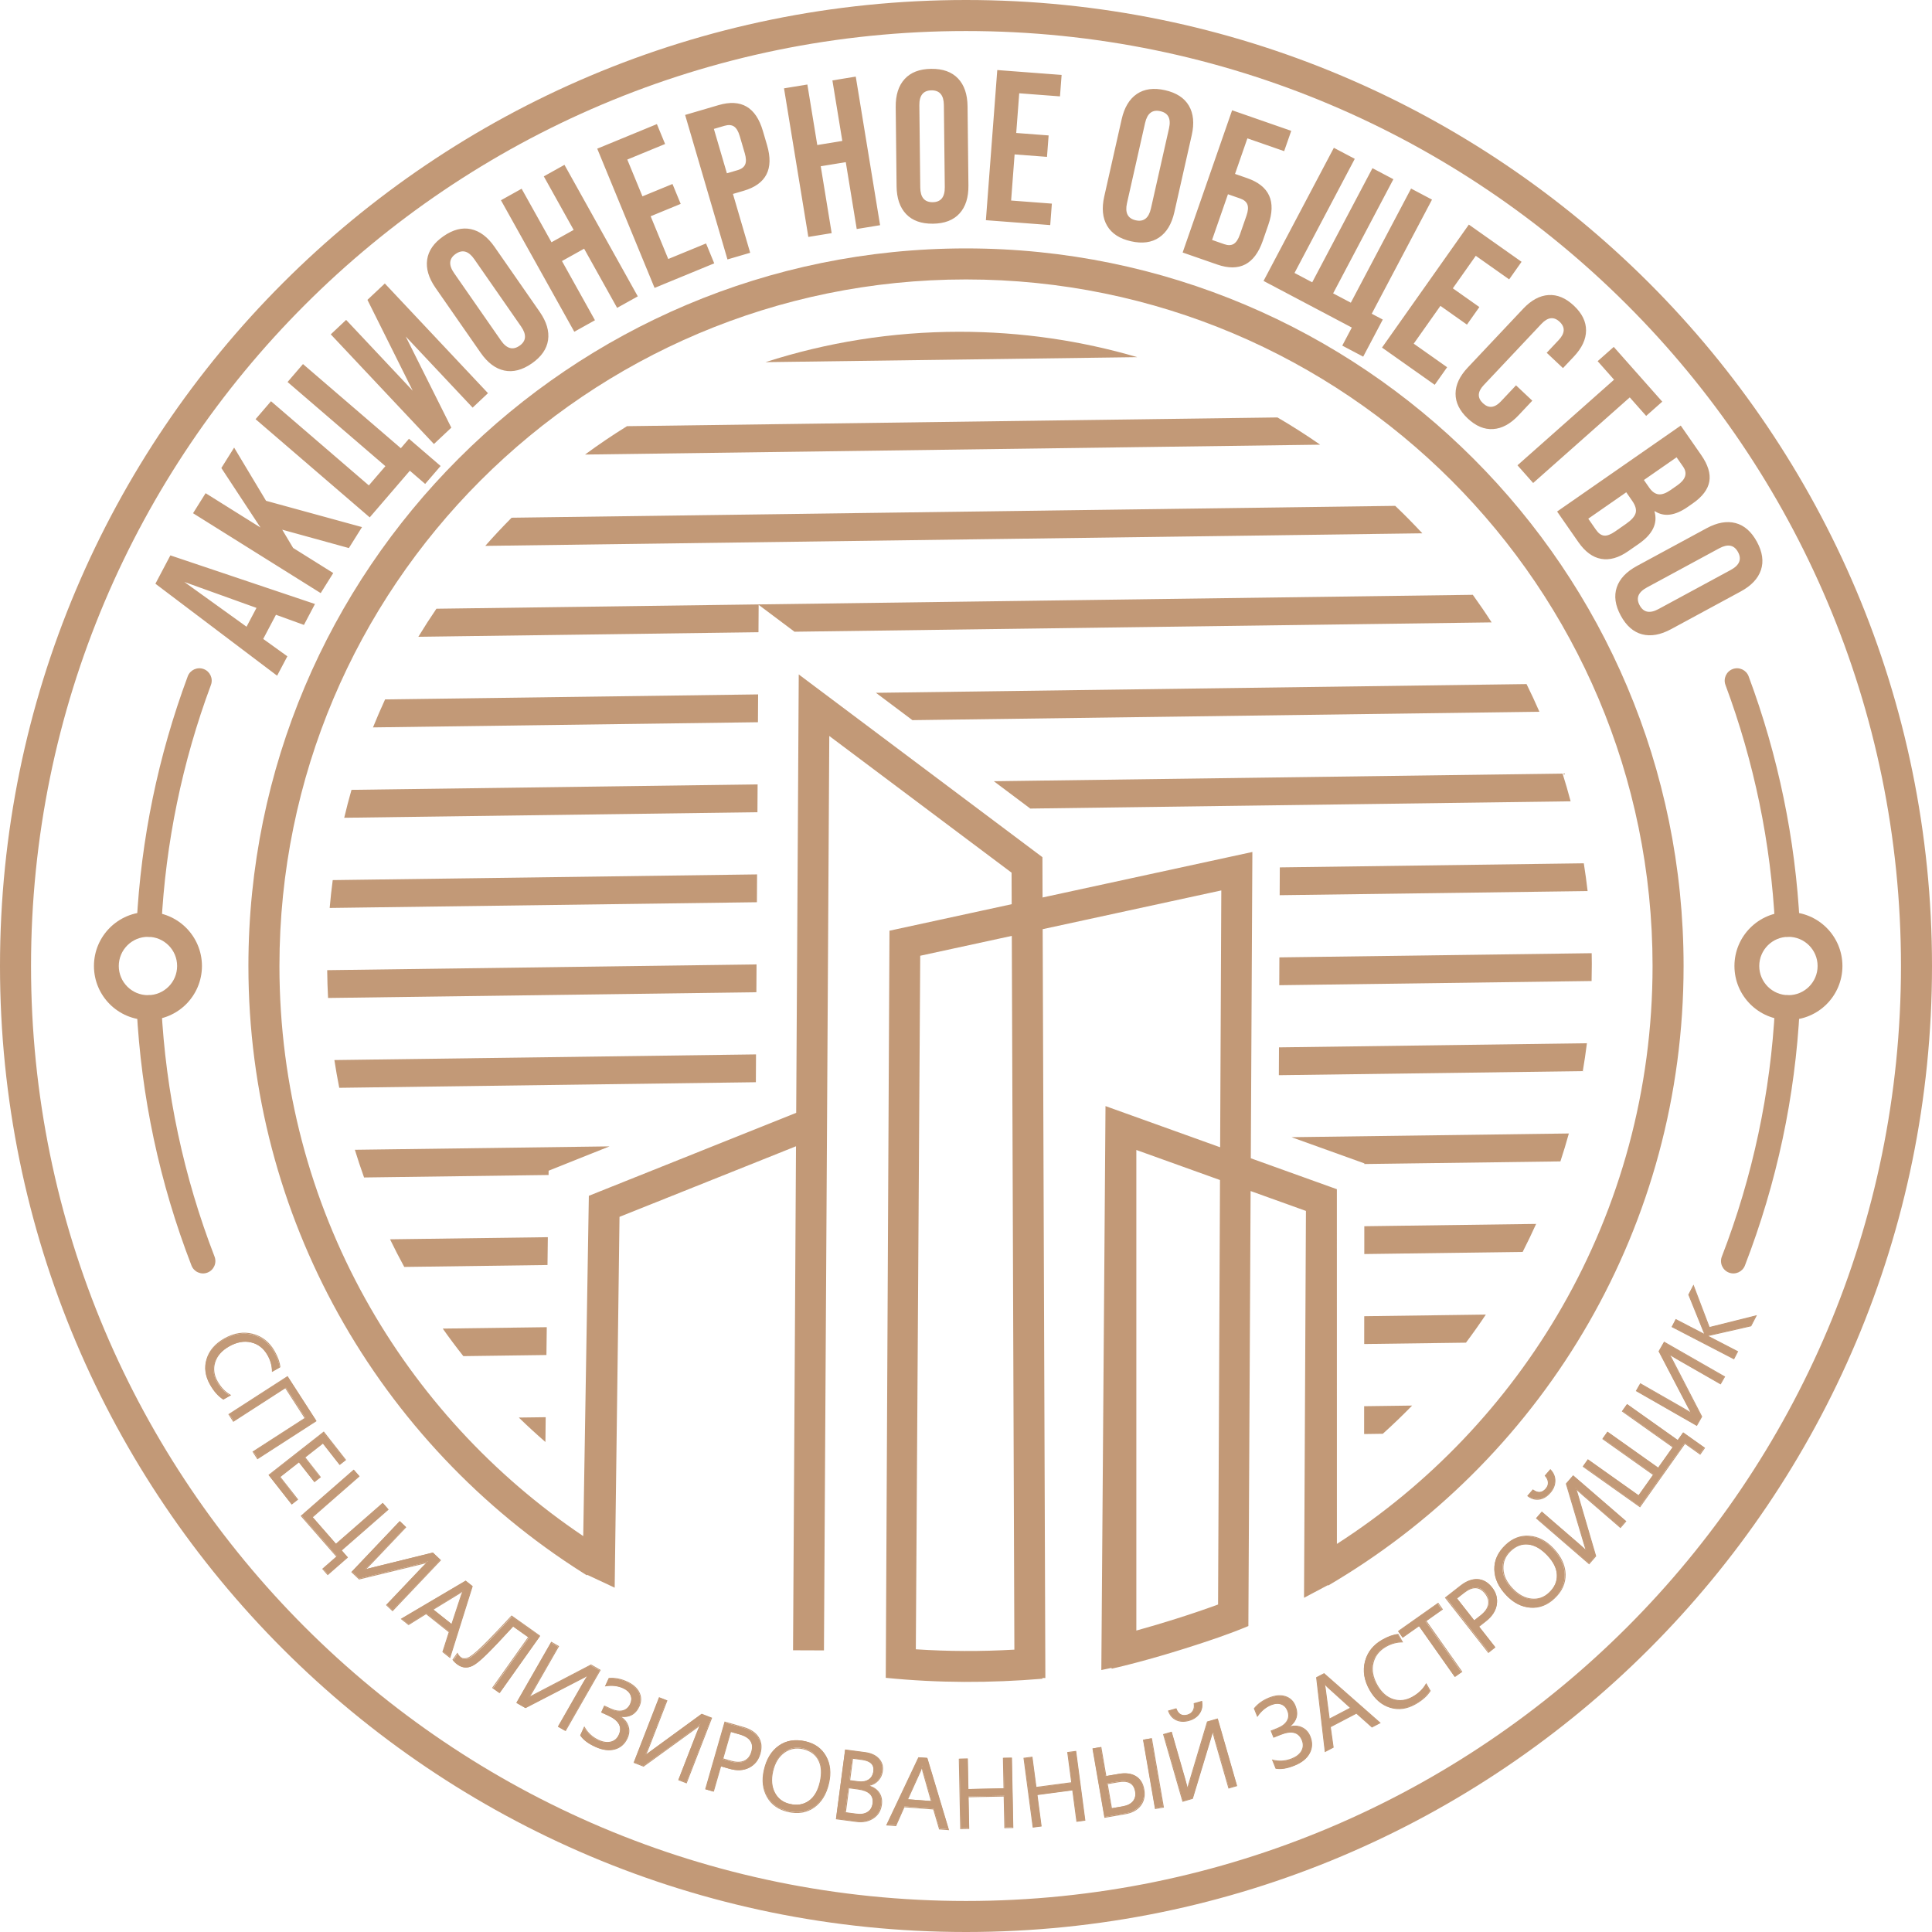<svg width="102" height="102" viewBox="0 0 102 102" fill="none" xmlns="http://www.w3.org/2000/svg">
<path d="M51 0C65.083 0 77.833 5.708 87.062 14.938C96.292 24.167 102 36.917 102 51C102 65.083 96.292 77.833 87.062 87.062C77.833 96.292 65.083 102 51 102C36.917 102 24.167 96.292 14.938 87.062C5.708 77.833 0 65.083 0 51C0 36.917 5.708 24.167 14.938 14.938C24.167 5.708 36.917 0 51 0ZM85.904 16.096C76.972 7.163 64.631 1.638 51 1.638C37.369 1.638 25.028 7.163 16.096 16.096C7.163 25.028 1.638 37.369 1.638 51C1.638 64.631 7.163 76.972 16.096 85.904C25.028 94.837 37.369 100.362 51 100.362C64.631 100.362 76.972 94.837 85.904 85.904C94.837 76.972 100.362 64.631 100.362 51C100.362 37.369 94.837 25.028 85.904 16.096Z" fill="#C29977"/>
<path fill-rule="evenodd" clip-rule="evenodd" d="M11.327 66.342C11.457 66.679 11.29 67.057 10.953 67.187C10.617 67.317 10.239 67.15 10.109 66.813C9.267 64.635 8.602 62.402 8.119 60.136C7.636 57.866 7.333 55.556 7.214 53.228C7.196 52.868 7.473 52.561 7.834 52.543C8.194 52.524 8.501 52.802 8.519 53.162C8.634 55.416 8.929 57.657 9.399 59.865C9.869 62.071 10.513 64.237 11.327 66.342L11.327 66.342ZM8.52 48.839C8.501 49.2 8.194 49.477 7.834 49.459C7.473 49.44 7.196 49.133 7.214 48.773C7.328 46.542 7.612 44.324 8.063 42.138C8.514 39.955 9.132 37.804 9.912 35.706C10.038 35.369 10.414 35.197 10.752 35.322C11.09 35.448 11.262 35.824 11.136 36.162C10.379 38.195 9.78 40.281 9.343 42.398C8.906 44.518 8.63 46.671 8.52 48.839Z" fill="#C29977"/>
<path d="M16.629 31.888L16.046 32.993L14.569 32.457L13.896 33.733L15.171 34.65L14.63 35.674L8.205 30.818L8.995 29.321L16.629 31.888H16.629ZM9.731 30.724L13.016 33.088L13.541 32.094L9.731 30.724ZM19.112 27.828L18.419 28.935L14.9 27.965L15.476 28.929L17.594 30.254L16.931 31.313L10.192 27.096L10.855 26.038L13.752 27.851L11.686 24.709L12.361 23.631L14.046 26.44L19.112 27.828V27.828ZM23.262 24.602L22.447 25.549L21.638 24.852L19.52 27.315L13.493 22.131L14.308 21.183L19.473 25.627L20.347 24.611L15.182 20.168L15.996 19.221L21.162 23.664L21.591 23.165L23.262 24.602L23.262 24.602ZM21.79 20.628L19.399 15.831L20.317 14.967L25.763 20.758L24.953 21.521L21.42 17.765L23.827 22.579L22.909 23.442L17.463 17.652L18.274 16.889L21.79 20.628ZM25.379 18.628L22.993 15.197C22.63 14.674 22.483 14.177 22.552 13.706C22.62 13.234 22.906 12.823 23.41 12.473C23.913 12.123 24.398 11.998 24.864 12.098C25.33 12.198 25.745 12.509 26.108 13.032L28.493 16.463C28.856 16.985 29.003 17.482 28.935 17.954C28.866 18.426 28.58 18.837 28.077 19.187C27.573 19.537 27.088 19.662 26.622 19.562C26.156 19.462 25.742 19.15 25.379 18.628ZM27.513 17.241L25.037 13.679C24.738 13.25 24.412 13.159 24.058 13.405C23.703 13.652 23.675 13.989 23.974 14.418L26.45 17.98C26.748 18.409 27.074 18.501 27.428 18.254C27.783 18.008 27.811 17.67 27.513 17.241ZM31.411 16.907L30.32 17.515L26.448 10.572L27.539 9.964L29.116 12.79L30.286 12.138L28.71 9.311L29.801 8.703L33.672 15.646L32.581 16.254L30.839 13.13L29.669 13.782L31.411 16.907ZM37.708 13.903L34.558 15.2L31.531 7.849L34.681 6.552L35.114 7.602L33.118 8.424L33.918 10.366L35.504 9.714L35.937 10.764L34.351 11.417L35.28 13.674L37.276 12.853L37.708 13.903V13.903ZM39.606 13.345L38.407 13.697L36.171 6.068L37.936 5.55C39.128 5.201 39.908 5.655 40.276 6.912L40.497 7.664C40.865 8.921 40.454 9.724 39.262 10.073L38.696 10.239L39.606 13.345V13.345ZM37.689 6.806L38.376 9.149L38.943 8.983C39.146 8.924 39.279 8.824 39.34 8.683C39.401 8.543 39.395 8.346 39.32 8.091L39.055 7.187C38.981 6.933 38.88 6.763 38.752 6.678C38.625 6.593 38.459 6.581 38.256 6.64L37.689 6.806ZM43.908 12.308L42.676 12.509L41.392 4.664L42.625 4.462L43.148 7.657L44.47 7.44L43.947 4.246L45.18 4.044L46.464 11.889L45.231 12.091L44.653 8.561L43.331 8.777L43.908 12.308ZM47.335 9.833L47.289 5.654C47.282 5.018 47.439 4.524 47.761 4.172C48.082 3.82 48.55 3.641 49.163 3.634C49.776 3.627 50.248 3.796 50.577 4.141C50.906 4.485 51.075 4.976 51.082 5.612L51.128 9.79C51.135 10.426 50.978 10.92 50.656 11.272C50.335 11.624 49.867 11.803 49.254 11.81C48.641 11.817 48.169 11.648 47.84 11.303C47.511 10.959 47.342 10.469 47.335 9.833ZM49.88 9.884L49.832 5.546C49.826 5.023 49.607 4.765 49.176 4.77C48.744 4.774 48.531 5.038 48.537 5.56L48.585 9.898C48.591 10.421 48.81 10.679 49.241 10.675C49.673 10.67 49.886 10.406 49.88 9.884ZM55.447 11.883L52.05 11.625L52.651 3.698L56.048 3.956L55.962 5.088L53.81 4.925L53.652 7.02L55.362 7.15L55.276 8.282L53.566 8.152L53.382 10.587L55.533 10.75L55.447 11.883H55.447ZM58.299 10.371L59.219 6.294C59.359 5.674 59.626 5.229 60.02 4.961C60.415 4.693 60.911 4.627 61.509 4.762C62.107 4.897 62.527 5.17 62.768 5.581C63.008 5.993 63.059 6.509 62.919 7.129L61.999 11.206C61.859 11.826 61.592 12.27 61.197 12.538C60.803 12.806 60.307 12.873 59.709 12.738C59.11 12.603 58.691 12.329 58.45 11.918C58.209 11.507 58.159 10.991 58.299 10.371ZM60.763 11.008L61.718 6.777C61.833 6.267 61.68 5.965 61.259 5.87C60.838 5.775 60.57 5.982 60.455 6.491L59.5 10.723C59.385 11.233 59.538 11.535 59.959 11.63C60.38 11.725 60.647 11.518 60.763 11.008ZM64.261 13.965L62.438 13.331L65.049 5.822L68.171 6.908L67.797 7.98L65.856 7.305L65.203 9.182L65.847 9.406C67.019 9.814 67.391 10.636 66.96 11.873L66.666 12.721C66.235 13.958 65.434 14.373 64.261 13.965L64.261 13.965ZM64.83 10.255L63.991 12.668L64.634 12.892C64.835 12.962 65 12.957 65.132 12.879C65.263 12.8 65.373 12.636 65.46 12.386L65.807 11.388C65.894 11.138 65.91 10.941 65.856 10.798C65.801 10.655 65.674 10.548 65.474 10.479L64.83 10.255ZM75.603 10.538L72.421 16.564L73.004 16.872L71.97 18.83L70.865 18.247L71.369 17.293L66.709 14.832L70.421 7.803L71.525 8.386L68.344 14.411L69.278 14.905L72.459 8.879L73.564 9.462L70.383 15.488L71.317 15.981L74.498 9.955L75.603 10.539L75.603 10.538ZM75.746 20.316L72.963 18.351L77.548 11.857L80.331 13.822L79.676 14.75L77.914 13.505L76.702 15.222L78.103 16.211L77.448 17.138L76.047 16.149L74.638 18.144L76.401 19.388L75.746 20.316ZM77.488 19.407L80.416 16.3C80.842 15.848 81.287 15.607 81.752 15.577C82.218 15.547 82.665 15.735 83.095 16.14C83.525 16.544 83.738 16.98 83.736 17.446C83.734 17.912 83.52 18.371 83.094 18.823L82.518 19.434L81.658 18.625L82.289 17.955C82.626 17.597 82.644 17.275 82.341 16.989C82.038 16.704 81.717 16.74 81.38 17.098L78.335 20.33C78.002 20.683 77.988 21.002 78.291 21.288C78.594 21.573 78.912 21.54 79.244 21.187L80.038 20.344L80.898 21.154L80.166 21.931C79.74 22.382 79.295 22.623 78.83 22.653C78.365 22.683 77.917 22.496 77.487 22.091C77.058 21.686 76.844 21.25 76.846 20.784C76.848 20.318 77.062 19.859 77.488 19.407L77.488 19.407ZM80.943 25.5L80.115 24.565L85.214 20.046L84.348 19.068L85.198 18.315L87.759 21.205L86.909 21.958L86.043 20.98L80.943 25.5ZM83.329 28.62L82.207 27.006L88.735 22.469L89.811 24.017C90.174 24.539 90.318 25.008 90.243 25.424C90.168 25.841 89.876 26.226 89.366 26.58L89.105 26.762C88.434 27.229 87.854 27.304 87.367 26.988L87.349 27.001C87.529 27.631 87.252 28.202 86.519 28.712L85.959 29.101C85.456 29.451 84.98 29.585 84.532 29.505C84.084 29.424 83.683 29.129 83.329 28.619V28.62ZM88.515 24.143L86.79 25.342L87.069 25.743C87.216 25.954 87.378 26.072 87.556 26.096C87.734 26.12 87.944 26.047 88.187 25.879L88.55 25.626C88.998 25.315 89.101 24.985 88.859 24.637L88.515 24.143V24.143ZM85.858 25.99L83.853 27.384L84.261 27.971C84.391 28.158 84.533 28.26 84.688 28.277C84.843 28.294 85.038 28.22 85.274 28.056L85.843 27.66C86.135 27.457 86.306 27.265 86.355 27.083C86.404 26.902 86.344 26.69 86.175 26.447L85.858 25.99H85.858ZM86.422 29.88L90.097 27.89C90.656 27.587 91.166 27.496 91.628 27.616C92.089 27.737 92.466 28.067 92.758 28.606C93.05 29.145 93.12 29.641 92.969 30.093C92.817 30.545 92.462 30.923 91.903 31.226L88.228 33.215C87.668 33.518 87.158 33.609 86.697 33.489C86.236 33.368 85.859 33.038 85.567 32.499C85.275 31.96 85.205 31.464 85.356 31.012C85.507 30.56 85.863 30.183 86.422 29.88ZM87.563 32.154L91.378 30.089C91.837 29.84 91.965 29.526 91.759 29.147C91.553 28.767 91.221 28.702 90.762 28.951L86.947 31.016C86.487 31.265 86.36 31.579 86.566 31.958C86.771 32.338 87.104 32.403 87.563 32.154Z" fill="#C29977"/>
<path d="M11.785 73.888C11.526 73.724 11.296 73.466 11.096 73.114C10.838 72.66 10.777 72.214 10.914 71.775C11.051 71.335 11.358 70.98 11.832 70.71C12.343 70.42 12.843 70.34 13.332 70.468C13.821 70.596 14.2 70.896 14.468 71.368C14.64 71.67 14.739 71.945 14.765 72.194L14.367 72.42C14.365 72.119 14.285 71.83 14.128 71.555C13.92 71.189 13.629 70.961 13.254 70.873C12.88 70.784 12.488 70.856 12.079 71.089C11.69 71.31 11.441 71.593 11.331 71.936C11.221 72.281 11.264 72.625 11.461 72.972C11.643 73.291 11.872 73.529 12.148 73.681L11.785 73.888H11.785ZM13.617 77.001L13.381 76.635L16.13 74.863L15.091 73.252L12.342 75.025L12.108 74.662L15.191 72.673L16.7 75.012L13.617 77.001ZM15.399 79.416L14.199 77.886L17.086 75.621L18.236 77.087L17.93 77.327L17.046 76.199L16.085 76.953L16.903 77.996L16.598 78.235L15.78 77.192L14.769 77.984L15.704 79.176L15.399 79.416V79.416ZM17.318 83.115L17.056 82.815L17.799 82.167L15.921 80.018L18.685 77.605L18.967 77.928L16.496 80.087L17.746 81.517L20.217 79.359L20.5 79.682L18.029 81.841L18.352 82.211L17.318 83.115V83.115ZM20.727 85.012L20.415 84.715L22.24 82.793C22.405 82.619 22.526 82.504 22.606 82.445L22.594 82.435C22.514 82.472 22.432 82.501 22.351 82.52L18.967 83.341L18.581 82.975L21.107 80.314L21.419 80.61L19.64 82.484C19.45 82.684 19.321 82.81 19.254 82.862L19.261 82.868C19.34 82.84 19.431 82.814 19.534 82.789L22.852 81.97L23.253 82.351L20.727 85.012H20.727ZM23.758 87.489L23.386 87.192L23.721 86.146L22.502 85.178L21.576 85.754L21.202 85.457L24.587 83.46L24.936 83.737L23.758 87.489ZM23.851 85.755L24.373 84.173C24.39 84.122 24.426 84.046 24.482 83.946L24.474 83.939C24.396 84.01 24.329 84.062 24.275 84.095L22.856 84.963L23.851 85.754V85.755ZM26.384 89.382L26.034 89.133L27.932 86.457L27.101 85.867C26.471 86.554 26.017 87.032 25.74 87.304C25.463 87.577 25.244 87.767 25.083 87.874C24.921 87.981 24.766 88.035 24.617 88.037C24.47 88.041 24.328 87.993 24.191 87.896C24.081 87.819 23.995 87.737 23.936 87.65L24.169 87.322C24.212 87.412 24.276 87.488 24.362 87.549C24.448 87.61 24.566 87.616 24.715 87.567C24.864 87.518 25.131 87.305 25.516 86.928C25.902 86.551 26.408 86.022 27.034 85.344L28.507 86.389L26.384 89.382L26.384 89.382ZM29.836 91.377L29.462 91.163L30.779 88.863C30.898 88.655 30.989 88.514 31.052 88.438L31.039 88.43C30.969 88.486 30.897 88.534 30.822 88.571L27.73 90.171L27.268 89.906L29.091 86.722L29.464 86.936L28.18 89.178C28.043 89.418 27.948 89.57 27.895 89.637L27.903 89.642C27.973 89.595 28.055 89.548 28.149 89.5L31.179 87.918L31.659 88.193L29.836 91.377ZM30.639 91.622L30.832 91.198C31.006 91.507 31.258 91.738 31.589 91.888C31.83 91.998 32.048 92.028 32.243 91.975C32.438 91.924 32.581 91.8 32.671 91.602C32.866 91.174 32.674 90.828 32.095 90.564L31.748 90.405L31.895 90.081L32.215 90.227C32.461 90.339 32.677 90.373 32.862 90.328C33.047 90.282 33.183 90.162 33.273 89.967C33.349 89.799 33.354 89.639 33.288 89.487C33.221 89.335 33.089 89.214 32.892 89.124C32.613 88.997 32.301 88.96 31.957 89.015L32.138 88.619C32.446 88.594 32.759 88.654 33.079 88.8C33.396 88.945 33.61 89.134 33.724 89.367C33.836 89.601 33.837 89.84 33.725 90.086C33.528 90.519 33.192 90.696 32.718 90.616L32.714 90.626C32.931 90.757 33.074 90.927 33.143 91.134C33.211 91.341 33.196 91.553 33.098 91.769C32.958 92.075 32.738 92.269 32.439 92.351C32.139 92.433 31.801 92.388 31.423 92.216C31.046 92.044 30.784 91.846 30.639 91.622L30.639 91.622ZM36.227 94.11L35.826 93.954L36.786 91.484C36.873 91.26 36.941 91.107 36.993 91.023L36.978 91.018C36.918 91.083 36.854 91.141 36.785 91.189L33.965 93.231L33.47 93.038L34.798 89.618L35.199 89.774L34.263 92.183C34.163 92.44 34.092 92.605 34.049 92.679L34.058 92.682C34.12 92.626 34.194 92.568 34.28 92.505L37.041 90.49L37.556 90.69L36.228 94.11L36.227 94.11ZM38.044 93.249L37.661 94.584L37.248 94.465L38.261 90.938L39.23 91.217C39.607 91.325 39.873 91.501 40.028 91.744C40.183 91.987 40.212 92.275 40.116 92.609C40.02 92.944 39.826 93.184 39.534 93.331C39.243 93.478 38.901 93.495 38.509 93.382L38.044 93.248V93.249ZM38.567 91.43L38.151 92.876L38.584 93C38.869 93.082 39.106 93.079 39.293 92.992C39.481 92.905 39.608 92.743 39.677 92.505C39.811 92.039 39.602 91.727 39.051 91.569L38.567 91.43V91.43ZM41.612 95.617C41.105 95.501 40.737 95.241 40.509 94.836C40.281 94.432 40.227 93.962 40.349 93.426C40.481 92.85 40.742 92.426 41.131 92.155C41.521 91.883 41.984 91.809 42.52 91.931C43.014 92.044 43.373 92.302 43.599 92.704C43.825 93.106 43.876 93.575 43.753 94.113C43.619 94.697 43.358 95.123 42.971 95.392C42.584 95.661 42.132 95.736 41.612 95.617ZM42.402 92.302C42.027 92.217 41.691 92.282 41.394 92.5C41.098 92.717 40.898 93.047 40.798 93.487C40.697 93.928 40.73 94.31 40.897 94.631C41.064 94.952 41.332 95.155 41.699 95.239C42.092 95.329 42.43 95.272 42.715 95.067C43 94.863 43.195 94.53 43.3 94.068C43.409 93.596 43.383 93.206 43.223 92.897C43.062 92.589 42.788 92.391 42.403 92.302H42.402ZM44.139 96.02L44.62 92.382L45.655 92.519C45.97 92.561 46.21 92.671 46.373 92.849C46.537 93.027 46.603 93.24 46.571 93.486C46.544 93.692 46.463 93.864 46.332 94.002C46.2 94.14 46.032 94.228 45.827 94.266L45.826 94.276C46.067 94.337 46.251 94.456 46.378 94.631C46.504 94.807 46.551 95.021 46.518 95.271C46.477 95.582 46.332 95.819 46.083 95.983C45.834 96.146 45.54 96.205 45.199 96.16L44.139 96.02V96.02ZM44.996 92.823L44.84 93.998L45.277 94.055C45.51 94.086 45.701 94.054 45.85 93.96C45.998 93.865 46.086 93.715 46.113 93.51C46.16 93.157 45.951 92.95 45.485 92.888L44.996 92.823ZM44.789 94.382L44.616 95.692L45.195 95.768C45.445 95.801 45.647 95.768 45.8 95.668C45.955 95.567 46.044 95.414 46.072 95.207C46.128 94.778 45.864 94.524 45.279 94.447L44.789 94.382ZM50.079 96.575L49.605 96.539L49.295 95.485L47.742 95.367L47.3 96.364L46.823 96.328L48.504 92.776L48.949 92.81L50.079 96.575V96.575ZM49.183 95.088L48.727 93.486C48.713 93.434 48.7 93.351 48.69 93.237L48.68 93.236C48.655 93.339 48.629 93.419 48.603 93.477L47.915 94.992L49.183 95.088L49.183 95.088ZM53.487 96.468L53.057 96.477L53.024 94.805L51.125 94.843L51.158 96.515L50.729 96.523L50.655 92.855L51.085 92.847L51.117 94.455L53.016 94.417L52.983 92.808L53.413 92.8L53.487 96.468ZM57.281 96.109L56.855 96.165L56.636 94.507L54.753 94.756L54.972 96.414L54.546 96.47L54.065 92.833L54.492 92.776L54.702 94.372L56.585 94.123L56.374 92.528L56.8 92.471L57.281 96.109ZM61.407 95.392L60.983 95.465L60.357 91.85L60.782 91.776L61.407 95.392ZM58.313 95.927L57.687 92.312L58.111 92.239L58.376 93.772L59.062 93.654C59.422 93.591 59.717 93.63 59.947 93.769C60.177 93.908 60.32 94.138 60.375 94.459C60.433 94.791 60.373 95.073 60.197 95.302C60.02 95.532 59.75 95.678 59.387 95.741L58.313 95.927V95.927ZM58.442 94.155L58.67 95.472L59.265 95.369C59.515 95.325 59.699 95.233 59.815 95.092C59.93 94.95 59.971 94.774 59.934 94.561C59.859 94.131 59.56 93.961 59.037 94.052L58.442 94.155ZM65.298 94.273L64.884 94.392L64.152 91.844C64.086 91.615 64.048 91.451 64.038 91.353L64.022 91.357C64.014 91.446 63.998 91.531 63.973 91.611L62.965 94.943L62.454 95.09L61.441 91.564L61.854 91.445L62.567 93.929C62.644 94.194 62.687 94.369 62.697 94.453L62.706 94.45C62.722 94.368 62.745 94.276 62.776 94.175L63.753 90.899L64.284 90.747L65.298 94.273V94.273ZM63.452 89.819C63.495 90.057 63.454 90.268 63.331 90.448C63.208 90.629 63.026 90.754 62.783 90.823C62.534 90.895 62.311 90.886 62.115 90.797C61.921 90.709 61.782 90.549 61.701 90.322L62.1 90.207C62.211 90.51 62.413 90.619 62.705 90.535C62.836 90.497 62.933 90.426 62.995 90.32C63.057 90.214 63.076 90.085 63.054 89.933L63.452 89.819V89.819ZM67.363 93.366L67.189 92.933C67.533 93.021 67.874 92.997 68.211 92.862C68.457 92.763 68.629 92.626 68.726 92.449C68.823 92.272 68.832 92.083 68.751 91.882C68.576 91.444 68.192 91.345 67.602 91.581L67.248 91.723L67.115 91.393L67.441 91.262C67.692 91.161 67.866 91.029 67.961 90.864C68.055 90.698 68.063 90.517 67.983 90.317C67.914 90.146 67.802 90.032 67.646 89.975C67.49 89.918 67.311 89.931 67.11 90.011C66.825 90.125 66.584 90.326 66.386 90.612L66.224 90.208C66.419 89.968 66.679 89.783 67.005 89.653C67.328 89.523 67.613 89.498 67.86 89.577C68.107 89.657 68.281 89.822 68.381 90.072C68.558 90.514 68.455 90.879 68.07 91.167L68.074 91.177C68.319 91.11 68.54 91.124 68.737 91.217C68.935 91.311 69.078 91.468 69.166 91.688C69.291 92 69.28 92.293 69.132 92.566C68.985 92.84 68.719 93.054 68.334 93.208C67.948 93.362 67.625 93.415 67.362 93.366L67.363 93.366ZM72.856 90.958L72.434 91.179L71.614 90.448L70.235 91.17L70.386 92.25L69.963 92.471L69.51 88.567L69.905 88.361L72.856 90.958V90.958ZM71.309 90.17L70.075 89.052C70.035 89.016 69.98 88.952 69.911 88.86L69.902 88.865C69.936 88.965 69.956 89.047 69.964 89.11L70.182 90.76L71.309 90.17ZM75.488 89.266C75.323 89.526 75.065 89.756 74.714 89.956C74.26 90.214 73.814 90.274 73.375 90.137C72.935 90 72.58 89.694 72.31 89.219C72.02 88.709 71.94 88.209 72.067 87.719C72.195 87.23 72.496 86.851 72.967 86.583C73.269 86.411 73.545 86.312 73.793 86.286L74.019 86.684C73.718 86.687 73.43 86.766 73.154 86.923C72.788 87.131 72.561 87.422 72.472 87.797C72.384 88.171 72.456 88.563 72.689 88.972C72.91 89.361 73.192 89.611 73.536 89.721C73.881 89.83 74.225 89.787 74.571 89.59C74.891 89.409 75.129 89.179 75.281 88.903L75.488 89.266V89.266ZM76.124 84.986L75.258 85.596L77.149 88.278L76.797 88.526L74.907 85.844L74.043 86.453L73.819 86.136L75.9 84.669L76.124 84.986ZM78.083 85.863L78.94 86.956L78.602 87.221L76.337 84.334L77.13 83.712C77.439 83.47 77.737 83.357 78.026 83.374C78.313 83.391 78.564 83.536 78.778 83.809C78.993 84.083 79.074 84.381 79.022 84.704C78.97 85.025 78.784 85.313 78.463 85.564L78.083 85.863H78.083ZM76.915 84.374L77.843 85.557L78.198 85.279C78.431 85.097 78.568 84.903 78.606 84.7C78.646 84.497 78.589 84.299 78.436 84.104C78.137 83.722 77.763 83.709 77.312 84.063L76.915 84.374H76.915ZM82.043 84.38C81.665 84.738 81.245 84.901 80.781 84.867C80.318 84.833 79.897 84.617 79.519 84.219C79.112 83.79 78.904 83.338 78.893 82.864C78.882 82.389 79.077 81.962 79.476 81.584C79.844 81.235 80.257 81.078 80.716 81.113C81.176 81.147 81.596 81.365 81.975 81.765C82.387 82.2 82.598 82.653 82.608 83.124C82.617 83.595 82.429 84.013 82.042 84.38L82.043 84.38ZM79.72 81.887C79.44 82.152 79.309 82.468 79.326 82.836C79.343 83.203 79.507 83.552 79.818 83.879C80.13 84.208 80.465 84.391 80.826 84.43C81.185 84.469 81.502 84.358 81.775 84.099C82.068 83.821 82.207 83.508 82.195 83.157C82.183 82.807 82.013 82.46 81.688 82.117C81.354 81.765 81.015 81.57 80.669 81.533C80.323 81.496 80.007 81.615 79.72 81.887L79.72 81.887ZM85.829 80.302L85.548 80.628L83.542 78.895C83.361 78.739 83.24 78.623 83.178 78.546L83.168 78.558C83.209 78.637 83.242 78.717 83.264 78.797L84.243 82.139L83.895 82.541L81.118 80.142L81.4 79.817L83.355 81.507C83.564 81.687 83.695 81.81 83.75 81.875L83.757 81.867C83.724 81.79 83.694 81.701 83.664 81.599L82.691 78.322L83.053 77.903L85.829 80.302H85.829ZM81.849 77.581C82.015 77.758 82.096 77.957 82.092 78.174C82.087 78.393 82.003 78.598 81.838 78.789C81.668 78.985 81.477 79.099 81.265 79.132C81.053 79.164 80.85 79.106 80.658 78.96L80.929 78.646C81.188 78.839 81.417 78.82 81.615 78.59C81.704 78.486 81.746 78.374 81.74 78.251C81.734 78.129 81.68 78.01 81.578 77.895L81.849 77.581V77.581ZM89.981 76.426L89.751 76.749L88.948 76.179L86.574 79.525L83.582 77.403L83.83 77.052L86.507 78.95L87.293 77.841L84.617 75.943L84.865 75.593L87.542 77.491L88.326 76.384L85.65 74.486L85.899 74.135L88.575 76.034L88.861 75.631L89.981 76.426V76.426ZM91.041 72.687L90.827 73.061L88.527 71.743C88.319 71.624 88.178 71.534 88.103 71.47L88.095 71.484C88.151 71.553 88.198 71.626 88.236 71.701L89.835 74.793L89.571 75.254L86.387 73.431L86.6 73.058L88.843 74.342C89.082 74.48 89.235 74.575 89.301 74.628L89.306 74.62C89.259 74.55 89.213 74.468 89.164 74.373L87.582 71.344L87.857 70.864L91.041 72.687ZM92.71 69.465L92.434 69.997L90.292 70.484C90.211 70.501 90.159 70.511 90.133 70.511L90.128 70.52L91.732 71.351L91.535 71.733L88.277 70.045L88.475 69.664L90.006 70.457L90.01 70.448C89.988 70.409 89.966 70.361 89.944 70.304L89.155 68.35L89.401 67.875L90.24 70.082L92.71 69.465Z" fill="#C29977"/>
<path d="M11.785 73.882C11.653 73.798 11.529 73.691 11.413 73.561C11.297 73.43 11.189 73.277 11.088 73.1C10.957 72.87 10.877 72.642 10.846 72.416C10.815 72.189 10.835 71.965 10.905 71.742C10.974 71.519 11.086 71.318 11.242 71.138C11.396 70.958 11.594 70.8 11.834 70.664C12.091 70.518 12.346 70.424 12.599 70.383C12.852 70.342 13.103 70.354 13.351 70.419C13.598 70.484 13.818 70.592 14.01 70.744C14.202 70.896 14.366 71.091 14.501 71.33C14.588 71.482 14.656 71.628 14.706 71.767C14.756 71.906 14.788 72.039 14.801 72.165L14.803 72.18L14.357 72.434L14.356 72.394C14.355 72.246 14.335 72.1 14.296 71.958C14.256 71.816 14.198 71.676 14.121 71.54C14.018 71.36 13.895 71.214 13.752 71.102C13.609 70.991 13.446 70.913 13.262 70.87C13.078 70.826 12.889 70.822 12.697 70.858C12.503 70.893 12.306 70.968 12.103 71.083C11.911 71.193 11.753 71.317 11.63 71.456C11.508 71.595 11.42 71.749 11.366 71.918C11.312 72.086 11.296 72.255 11.317 72.424C11.338 72.594 11.397 72.764 11.494 72.934C11.584 73.092 11.686 73.23 11.799 73.347C11.912 73.464 12.036 73.56 12.172 73.635L12.209 73.655L11.797 73.889L11.785 73.882L11.785 73.882ZM11.448 73.529C11.558 73.653 11.675 73.754 11.798 73.834L12.113 73.655C11.988 73.581 11.871 73.489 11.765 73.38C11.649 73.26 11.545 73.119 11.453 72.957C11.353 72.781 11.292 72.606 11.27 72.43C11.248 72.254 11.265 72.079 11.321 71.903C11.377 71.728 11.469 71.569 11.595 71.425C11.722 71.282 11.883 71.154 12.08 71.042C12.287 70.925 12.49 70.847 12.688 70.811C12.888 70.774 13.082 70.779 13.273 70.824C13.463 70.869 13.633 70.949 13.781 71.065C13.929 71.18 14.056 71.331 14.162 71.517C14.241 71.656 14.301 71.799 14.341 71.945C14.378 72.079 14.398 72.215 14.403 72.354L14.753 72.154C14.739 72.037 14.709 71.912 14.662 71.782C14.613 71.646 14.546 71.503 14.46 71.353C14.328 71.12 14.168 70.929 13.981 70.781C13.794 70.633 13.581 70.527 13.339 70.464C13.098 70.401 12.853 70.39 12.606 70.43C12.359 70.469 12.109 70.561 11.857 70.705C11.622 70.838 11.429 70.993 11.277 71.168C11.127 71.343 11.017 71.539 10.95 71.756C10.882 71.972 10.863 72.19 10.893 72.409C10.923 72.63 11.002 72.852 11.129 73.076C11.228 73.25 11.335 73.401 11.448 73.529L11.448 73.529ZM13.577 77.025L13.328 76.639L16.077 74.866L15.063 73.295L12.315 75.068L12.055 74.665C13.096 73.995 14.137 73.323 15.178 72.651C15.687 73.445 16.199 74.238 16.712 75.03L13.589 77.044L13.577 77.025ZM13.393 76.653L13.604 76.98L16.647 75.016L15.163 72.716L12.12 74.679L12.329 75.003L15.077 73.23C15.431 73.781 15.786 74.331 16.142 74.88L13.393 76.653ZM15.387 79.416L14.172 77.868C15.148 77.104 16.122 76.34 17.096 75.574C17.488 76.076 17.881 76.578 18.275 77.078L17.933 77.346L17.049 76.218L16.125 76.943L16.943 77.986L16.601 78.254L15.782 77.211L14.809 77.975L15.744 79.166L15.402 79.435L15.387 79.416L15.387 79.416ZM14.238 77.876L15.409 79.369L15.678 79.159L14.743 77.967L15.79 77.145L16.609 78.189L16.877 77.978L16.058 76.935L17.056 76.152L17.941 77.28L18.209 77.07L17.088 75.641L14.238 77.876L14.238 77.876ZM17.285 83.146L17.009 82.829L17.751 82.181L15.874 80.032C16.806 79.217 17.738 78.401 18.672 77.587L18.986 77.946L16.515 80.105L17.733 81.5L20.204 79.341L20.518 79.7L18.047 81.859L18.371 82.229L17.301 83.164L17.285 83.146ZM17.075 82.833L17.305 83.097L18.304 82.225L17.981 81.855L20.452 79.696L20.2 79.408L17.729 81.566C17.301 81.079 16.873 80.59 16.448 80.1L18.92 77.942L18.668 77.654L15.94 80.037L17.817 82.185L17.075 82.834L17.075 82.833ZM20.709 85.052L20.379 84.739L22.22 82.8C22.303 82.713 22.375 82.64 22.436 82.582L22.502 82.521L22.477 82.53C22.436 82.544 22.394 82.556 22.353 82.566L18.958 83.39C18.82 83.26 18.683 83.129 18.545 82.999C19.396 82.099 20.251 81.202 21.104 80.303L21.45 80.632L19.654 82.523C19.56 82.622 19.48 82.704 19.416 82.767L19.34 82.839L19.379 82.827C19.424 82.814 19.473 82.801 19.525 82.789L22.856 81.967L23.284 82.373C22.433 83.272 21.578 84.169 20.726 85.068L20.708 85.052L20.709 85.052ZM20.445 84.737L20.724 85.001L23.217 82.374L22.843 82.019L19.537 82.835C19.486 82.847 19.438 82.859 19.392 82.873C19.347 82.886 19.305 82.899 19.266 82.913L19.252 82.918L19.215 82.882L19.237 82.866C19.27 82.84 19.319 82.796 19.383 82.733C19.447 82.671 19.526 82.59 19.62 82.49L21.383 80.633L21.105 80.37L18.612 82.997L18.971 83.338L22.342 82.52C22.383 82.511 22.422 82.499 22.462 82.485C22.502 82.471 22.542 82.455 22.582 82.436L22.596 82.429L22.64 82.471L22.617 82.487C22.578 82.516 22.528 82.559 22.468 82.616C22.408 82.673 22.336 82.746 22.254 82.832L20.446 84.737L20.445 84.737ZM23.739 87.523L23.354 87.217L23.689 86.171L22.496 85.222L21.57 85.799C21.431 85.69 21.294 85.58 21.156 85.47C22.299 84.796 23.443 84.124 24.584 83.448L24.958 83.745C24.557 85.01 24.163 86.278 23.766 87.544L23.739 87.523V87.523ZM23.408 87.2L23.741 87.465L24.904 83.762L24.58 83.505L21.239 85.476L21.573 85.741L22.499 85.165C22.914 85.495 23.328 85.825 23.743 86.154L23.408 87.2V87.2ZM23.835 85.731L24.346 84.182C24.355 84.155 24.369 84.121 24.388 84.082L24.409 84.039L24.377 84.065C24.343 84.092 24.311 84.114 24.283 84.131L22.892 84.981L23.835 85.731L23.835 85.731ZM24.391 84.196L23.858 85.81C23.509 85.532 23.159 85.255 22.81 84.977L24.258 84.091C24.285 84.075 24.315 84.054 24.348 84.028C24.381 84.002 24.416 83.972 24.453 83.938L24.468 83.925L24.508 83.956L24.498 83.974C24.471 84.022 24.448 84.066 24.43 84.102C24.413 84.139 24.399 84.171 24.391 84.196H24.391ZM26.349 89.375L25.98 89.112L27.878 86.436L27.083 85.873C26.777 86.205 26.513 86.489 26.291 86.724C26.06 86.967 25.875 87.157 25.735 87.295C25.596 87.432 25.472 87.548 25.362 87.643C25.252 87.738 25.156 87.813 25.074 87.867C24.992 87.922 24.911 87.963 24.831 87.991C24.752 88.019 24.673 88.034 24.596 88.035C24.52 88.036 24.444 88.025 24.371 88.001C24.297 87.976 24.226 87.939 24.155 87.889C24.1 87.85 24.05 87.809 24.007 87.767C23.963 87.725 23.925 87.682 23.895 87.637L23.886 87.624L24.151 87.249L24.169 87.285C24.189 87.329 24.215 87.369 24.246 87.405C24.277 87.441 24.313 87.474 24.354 87.504C24.394 87.531 24.441 87.547 24.495 87.55C24.551 87.552 24.614 87.542 24.686 87.518C24.758 87.495 24.859 87.43 24.991 87.326C25.124 87.219 25.286 87.072 25.478 86.885C25.671 86.697 25.894 86.47 26.146 86.206C26.399 85.943 26.682 85.641 26.995 85.302L27.009 85.286C27.511 85.644 28.015 86.001 28.518 86.357C27.803 87.368 27.085 88.378 26.369 89.388L26.349 89.375L26.349 89.375ZM26.045 89.101L26.357 89.323L28.453 86.368L27.015 85.349C26.708 85.681 26.43 85.978 26.18 86.239C25.927 86.503 25.704 86.73 25.511 86.918C25.317 87.108 25.154 87.256 25.02 87.363C24.884 87.471 24.777 87.538 24.7 87.563C24.623 87.588 24.554 87.6 24.492 87.597C24.429 87.594 24.374 87.575 24.327 87.542C24.282 87.51 24.243 87.475 24.209 87.435C24.184 87.406 24.163 87.374 24.144 87.341L23.943 87.624C23.97 87.661 24.002 87.698 24.039 87.733C24.081 87.773 24.129 87.813 24.183 87.851C24.249 87.898 24.317 87.933 24.386 87.956C24.454 87.979 24.524 87.989 24.595 87.988C24.667 87.987 24.741 87.973 24.816 87.947C24.891 87.92 24.969 87.88 25.048 87.828C25.128 87.775 25.223 87.701 25.331 87.607C25.441 87.513 25.564 87.397 25.702 87.261C25.841 87.124 26.026 86.934 26.256 86.692C26.481 86.454 26.75 86.165 27.062 85.825L27.076 85.81C27.365 86.015 27.654 86.221 27.943 86.425L26.045 89.101H26.045ZM29.847 91.38L29.453 91.154L30.781 88.834C30.841 88.73 30.894 88.642 30.939 88.571L30.989 88.496L30.968 88.51C30.931 88.534 30.894 88.556 30.856 88.575L27.752 90.18C27.587 90.087 27.423 89.992 27.259 89.898L29.105 86.673L29.519 86.91L28.223 89.173C28.155 89.292 28.097 89.39 28.05 89.466L27.993 89.554L28.028 89.534C28.069 89.51 28.114 89.486 28.161 89.462L31.203 87.874L31.714 88.167C31.1 89.243 30.482 90.316 29.867 91.392L29.847 91.38L29.847 91.38ZM29.517 91.137L29.85 91.327L31.65 88.184L31.201 87.928L28.183 89.503C28.136 89.528 28.092 89.552 28.051 89.575C28.012 89.597 27.974 89.621 27.939 89.644L27.927 89.652L27.882 89.626L27.899 89.605C27.925 89.573 27.962 89.518 28.01 89.441C28.057 89.365 28.115 89.268 28.183 89.149L29.455 86.927L29.123 86.737L27.323 89.88L27.753 90.127L30.834 88.533C30.871 88.515 30.907 88.494 30.942 88.471C30.977 88.448 31.012 88.422 31.047 88.395L31.059 88.385L31.111 88.415L31.093 88.436C31.062 88.473 31.024 88.527 30.979 88.596C30.934 88.666 30.882 88.753 30.822 88.857L29.517 91.137L29.517 91.137ZM30.635 91.604L30.848 91.137L30.87 91.177C30.956 91.33 31.061 91.463 31.185 91.576C31.31 91.69 31.453 91.784 31.616 91.858C31.735 91.912 31.847 91.946 31.954 91.96C32.06 91.975 32.16 91.969 32.255 91.944C32.349 91.919 32.43 91.877 32.499 91.817C32.567 91.757 32.623 91.679 32.667 91.583C32.761 91.376 32.762 91.19 32.67 91.024C32.577 90.855 32.388 90.706 32.103 90.576L31.734 90.408L31.901 90.041L32.242 90.197C32.364 90.252 32.477 90.288 32.583 90.304C32.688 90.321 32.785 90.318 32.874 90.296C32.962 90.274 33.039 90.235 33.105 90.177C33.171 90.119 33.226 90.043 33.269 89.948C33.306 89.867 33.325 89.788 33.328 89.712C33.33 89.635 33.315 89.56 33.284 89.487C33.252 89.414 33.204 89.349 33.14 89.29C33.076 89.232 32.996 89.18 32.899 89.136C32.762 89.074 32.617 89.034 32.463 89.016C32.31 88.998 32.148 89.002 31.978 89.029L31.935 89.036L32.14 88.588L32.153 88.587C32.309 88.574 32.467 88.583 32.626 88.614C32.784 88.644 32.944 88.696 33.106 88.77C33.267 88.843 33.402 88.928 33.511 89.024C33.62 89.12 33.704 89.228 33.762 89.348C33.82 89.468 33.849 89.59 33.849 89.713C33.85 89.836 33.821 89.961 33.764 90.087C33.663 90.308 33.526 90.464 33.353 90.555C33.201 90.636 33.02 90.665 32.813 90.642C32.893 90.698 32.962 90.759 33.019 90.827C33.093 90.914 33.147 91.011 33.182 91.117C33.218 91.224 33.232 91.332 33.224 91.441C33.216 91.55 33.187 91.659 33.137 91.77C33.066 91.926 32.974 92.053 32.861 92.153C32.749 92.252 32.616 92.323 32.463 92.365C32.31 92.406 32.147 92.416 31.975 92.393C31.803 92.371 31.622 92.316 31.431 92.228C31.241 92.142 31.079 92.048 30.947 91.948C30.815 91.848 30.711 91.74 30.637 91.626L30.63 91.615L30.635 91.604H30.635ZM30.852 91.24L30.683 91.611C30.754 91.717 30.852 91.817 30.976 91.911C31.105 92.009 31.264 92.101 31.451 92.186C31.637 92.271 31.814 92.324 31.981 92.347C32.147 92.369 32.304 92.359 32.45 92.319C32.597 92.279 32.724 92.212 32.831 92.118C32.938 92.023 33.026 91.9 33.094 91.75C33.142 91.645 33.17 91.541 33.177 91.438C33.184 91.335 33.171 91.233 33.138 91.132C33.105 91.031 33.053 90.939 32.983 90.857C32.914 90.775 32.826 90.701 32.719 90.637L32.701 90.626L32.722 90.581L32.74 90.584C32.971 90.623 33.169 90.6 33.332 90.514C33.495 90.428 33.625 90.279 33.721 90.067C33.776 89.948 33.803 89.829 33.803 89.713C33.803 89.597 33.775 89.482 33.72 89.368C33.665 89.255 33.585 89.151 33.48 89.059C33.374 88.966 33.243 88.884 33.087 88.812C32.929 88.741 32.772 88.69 32.617 88.66C32.467 88.631 32.318 88.622 32.171 88.632L32.014 88.976C32.173 88.954 32.324 88.952 32.469 88.969C32.627 88.987 32.777 89.029 32.919 89.094C33.02 89.139 33.104 89.194 33.172 89.256C33.241 89.318 33.292 89.389 33.327 89.469C33.361 89.548 33.377 89.63 33.375 89.713C33.372 89.796 33.351 89.881 33.312 89.968C33.266 90.068 33.207 90.15 33.137 90.212C33.066 90.275 32.982 90.318 32.885 90.342C32.79 90.365 32.687 90.368 32.576 90.351C32.466 90.334 32.348 90.296 32.223 90.239L31.925 90.103L31.797 90.385L32.123 90.533C32.417 90.668 32.613 90.823 32.712 91.001C32.811 91.181 32.811 91.382 32.71 91.603C32.664 91.705 32.603 91.788 32.53 91.852C32.456 91.917 32.368 91.963 32.267 91.989C32.166 92.016 32.06 92.022 31.948 92.007C31.837 91.992 31.72 91.957 31.597 91.901C31.429 91.824 31.282 91.728 31.154 91.611C31.037 91.504 30.936 91.381 30.852 91.24H30.852ZM36.229 94.147L35.806 93.983L36.774 91.49C36.818 91.378 36.857 91.283 36.891 91.207L36.929 91.125L36.91 91.143C36.877 91.172 36.843 91.199 36.809 91.223L33.979 93.273C33.802 93.205 33.626 93.136 33.449 93.067L34.795 89.603L35.239 89.776L34.295 92.206C34.245 92.336 34.202 92.441 34.167 92.522L34.124 92.618L34.155 92.593C34.192 92.563 34.233 92.533 34.276 92.501L37.047 90.478L37.597 90.692C37.147 91.846 36.698 93.001 36.251 94.156L36.229 94.147ZM35.867 93.956L36.224 94.095L37.536 90.719L37.054 90.531L34.304 92.539C34.262 92.57 34.222 92.6 34.185 92.629C34.148 92.659 34.114 92.687 34.084 92.715L34.073 92.725L34.025 92.706L34.038 92.682C34.06 92.645 34.088 92.586 34.124 92.504C34.16 92.42 34.202 92.316 34.251 92.189L35.178 89.803L34.822 89.664L33.51 93.04L33.972 93.22L36.781 91.185C36.815 91.161 36.848 91.135 36.879 91.108C36.91 91.079 36.941 91.049 36.971 91.017L36.982 91.005L37.038 91.026L37.023 91.05C36.998 91.091 36.968 91.15 36.934 91.226C36.9 91.302 36.861 91.396 36.818 91.507L35.867 93.956L35.867 93.956ZM38.071 93.256L37.687 94.591L37.229 94.459C37.569 93.268 37.911 92.078 38.255 90.888L39.246 91.173C39.437 91.227 39.6 91.299 39.735 91.388C39.871 91.478 39.979 91.585 40.058 91.71C40.137 91.835 40.185 91.971 40.2 92.119C40.214 92.266 40.197 92.424 40.149 92.594C40.1 92.764 40.026 92.911 39.927 93.034C39.828 93.156 39.704 93.255 39.555 93.331C39.406 93.405 39.245 93.447 39.071 93.456C38.897 93.464 38.711 93.44 38.513 93.383L38.071 93.256ZM37.655 94.533L38.038 93.198L38.526 93.338C38.719 93.393 38.9 93.417 39.068 93.409C39.236 93.4 39.391 93.36 39.534 93.288C39.677 93.217 39.796 93.122 39.89 93.004C39.985 92.886 40.056 92.745 40.103 92.581C40.151 92.417 40.167 92.264 40.153 92.123C40.139 91.983 40.094 91.853 40.019 91.735C39.943 91.617 39.84 91.514 39.709 91.428C39.578 91.341 39.42 91.271 39.234 91.218L38.287 90.946L37.287 94.427L37.655 94.533ZM38.593 91.438L38.191 92.838L38.601 92.956C38.742 92.996 38.87 93.016 38.986 93.014C39.1 93.013 39.203 92.991 39.294 92.949C39.384 92.907 39.46 92.847 39.522 92.769C39.583 92.69 39.631 92.593 39.664 92.477C39.729 92.251 39.712 92.063 39.611 91.913C39.511 91.762 39.325 91.648 39.055 91.57L38.593 91.438ZM38.139 92.848L38.561 91.379L39.068 91.525C39.349 91.606 39.543 91.726 39.651 91.887C39.759 92.049 39.779 92.25 39.71 92.49C39.675 92.612 39.624 92.715 39.559 92.798C39.492 92.882 39.411 92.947 39.313 92.992C39.217 93.037 39.108 93.06 38.986 93.061C38.865 93.063 38.733 93.043 38.588 93.001L38.133 92.87L38.139 92.848ZM41.606 95.665C41.349 95.606 41.127 95.511 40.941 95.379C40.754 95.247 40.602 95.078 40.487 94.873C40.371 94.668 40.299 94.446 40.273 94.208C40.246 93.97 40.263 93.716 40.325 93.446C40.391 93.156 40.49 92.903 40.622 92.689C40.754 92.475 40.919 92.298 41.116 92.161C41.314 92.023 41.53 91.935 41.765 91.897C41.999 91.86 42.252 91.872 42.523 91.934C42.773 91.991 42.99 92.085 43.172 92.215C43.355 92.346 43.503 92.513 43.617 92.717C43.732 92.921 43.802 93.142 43.828 93.38C43.854 93.618 43.836 93.872 43.774 94.143C43.707 94.438 43.607 94.693 43.475 94.908C43.343 95.124 43.179 95.3 42.983 95.437C42.787 95.573 42.574 95.66 42.344 95.698C42.114 95.736 41.868 95.725 41.605 95.665L41.606 95.665ZM40.968 95.341C41.149 95.469 41.365 95.562 41.616 95.619C41.873 95.678 42.113 95.689 42.336 95.652C42.559 95.615 42.766 95.53 42.956 95.398C43.147 95.265 43.307 95.094 43.435 94.884C43.564 94.673 43.662 94.422 43.728 94.133C43.789 93.867 43.807 93.617 43.782 93.385C43.756 93.154 43.688 92.939 43.576 92.74C43.465 92.543 43.322 92.38 43.145 92.254C42.967 92.127 42.757 92.035 42.513 91.98C42.248 91.919 42.001 91.907 41.772 91.944C41.545 91.98 41.335 92.066 41.143 92.199C40.951 92.333 40.791 92.505 40.662 92.714C40.533 92.924 40.436 93.171 40.371 93.456C40.31 93.722 40.293 93.97 40.319 94.203C40.345 94.435 40.415 94.651 40.528 94.85C40.64 95.049 40.787 95.213 40.968 95.341V95.341ZM42.396 92.351C42.211 92.308 42.036 92.303 41.872 92.336C41.707 92.368 41.552 92.438 41.406 92.544C41.261 92.651 41.139 92.785 41.041 92.947C40.943 93.11 40.869 93.3 40.819 93.518C40.769 93.736 40.752 93.939 40.769 94.127C40.785 94.315 40.834 94.488 40.916 94.646C40.998 94.803 41.105 94.931 41.236 95.03C41.367 95.129 41.522 95.2 41.703 95.241C41.896 95.285 42.076 95.293 42.242 95.265C42.407 95.237 42.56 95.173 42.7 95.073C42.84 94.973 42.958 94.841 43.053 94.677C43.149 94.513 43.223 94.317 43.276 94.088C43.329 93.854 43.35 93.641 43.337 93.448C43.325 93.256 43.279 93.084 43.2 92.933C43.121 92.782 43.015 92.659 42.882 92.562C42.748 92.465 42.585 92.394 42.396 92.351ZM41.863 92.289C42.034 92.256 42.215 92.261 42.406 92.305C42.602 92.35 42.77 92.423 42.91 92.524C43.049 92.625 43.16 92.754 43.242 92.911C43.324 93.069 43.371 93.246 43.384 93.445C43.397 93.642 43.376 93.86 43.322 94.099C43.269 94.332 43.193 94.532 43.094 94.701C42.995 94.871 42.872 95.007 42.727 95.112C42.582 95.216 42.422 95.282 42.25 95.312C42.077 95.341 41.891 95.332 41.692 95.287C41.505 95.244 41.343 95.171 41.207 95.068C41.071 94.964 40.959 94.831 40.874 94.667C40.789 94.504 40.738 94.325 40.722 94.131C40.705 93.938 40.722 93.73 40.773 93.507C40.824 93.285 40.9 93.09 41.001 92.923C41.102 92.756 41.228 92.617 41.378 92.506C41.53 92.395 41.691 92.323 41.863 92.289H41.863ZM44.135 96.023L44.619 92.363L45.677 92.502C45.836 92.524 45.977 92.562 46.099 92.618C46.222 92.674 46.325 92.748 46.409 92.839C46.493 92.931 46.553 93.032 46.587 93.141C46.621 93.251 46.63 93.369 46.613 93.496C46.599 93.601 46.572 93.698 46.531 93.786C46.49 93.874 46.435 93.954 46.367 94.025C46.3 94.095 46.223 94.153 46.136 94.198C46.07 94.233 45.998 94.26 45.921 94.28C46.016 94.309 46.101 94.349 46.176 94.397C46.271 94.458 46.351 94.534 46.416 94.624C46.481 94.715 46.526 94.815 46.55 94.925C46.574 95.034 46.577 95.153 46.56 95.28C46.539 95.439 46.491 95.579 46.417 95.701C46.343 95.822 46.242 95.925 46.114 96.009C45.987 96.092 45.849 96.149 45.699 96.179C45.549 96.209 45.388 96.213 45.215 96.19L44.132 96.047L44.135 96.023H44.135ZM44.659 92.415L44.184 96.006L45.221 96.143C45.389 96.165 45.545 96.162 45.69 96.133C45.834 96.104 45.967 96.049 46.089 95.969C46.21 95.89 46.306 95.792 46.377 95.676C46.448 95.561 46.493 95.426 46.513 95.274C46.53 95.152 46.526 95.039 46.504 94.935C46.481 94.831 46.439 94.737 46.378 94.651C46.316 94.566 46.24 94.495 46.151 94.437C46.061 94.379 45.957 94.335 45.839 94.305L45.818 94.3L45.825 94.252L45.842 94.249C45.942 94.23 46.033 94.2 46.115 94.157C46.196 94.114 46.269 94.059 46.333 93.992C46.398 93.925 46.449 93.85 46.488 93.766C46.527 93.683 46.553 93.59 46.566 93.49C46.582 93.37 46.574 93.258 46.542 93.155C46.51 93.052 46.454 92.958 46.375 92.871C46.295 92.785 46.197 92.714 46.08 92.661C45.962 92.607 45.826 92.57 45.671 92.549L44.659 92.415H44.659ZM45.035 92.856L44.885 93.984L45.298 94.039C45.413 94.054 45.516 94.053 45.61 94.038C45.702 94.022 45.784 93.992 45.856 93.946C45.927 93.901 45.983 93.842 46.025 93.77C46.067 93.699 46.095 93.613 46.108 93.514C46.13 93.345 46.092 93.211 45.993 93.113C45.892 93.013 45.728 92.948 45.501 92.918L45.035 92.856L45.035 92.856ZM44.836 94.001L44.994 92.803L45.507 92.871C45.745 92.903 45.918 92.972 46.026 93.08C46.136 93.189 46.179 93.336 46.155 93.52C46.141 93.625 46.111 93.717 46.066 93.794C46.02 93.873 45.959 93.936 45.881 93.986C45.804 94.035 45.716 94.068 45.617 94.084C45.52 94.101 45.411 94.101 45.292 94.085L44.833 94.025L44.836 94.001V94.001ZM44.828 94.415L44.661 95.678L45.217 95.751C45.339 95.768 45.45 95.768 45.549 95.751C45.646 95.735 45.732 95.703 45.806 95.654C45.88 95.606 45.939 95.546 45.982 95.472C46.026 95.398 46.054 95.311 46.067 95.211C46.094 95.004 46.045 94.84 45.919 94.719C45.79 94.596 45.582 94.515 45.294 94.477L44.828 94.415V94.415ZM44.612 95.695L44.788 94.362L45.301 94.43C45.598 94.469 45.815 94.554 45.951 94.685C46.089 94.817 46.143 94.994 46.114 95.217C46.1 95.323 46.069 95.417 46.023 95.496C45.975 95.576 45.912 95.642 45.832 95.694C45.752 95.746 45.66 95.781 45.556 95.798C45.453 95.815 45.338 95.815 45.211 95.798L44.609 95.718L44.612 95.695L44.612 95.695ZM50.072 96.622L49.581 96.585L49.271 95.531L47.751 95.415L47.309 96.412L46.782 96.372C47.349 95.173 47.915 93.973 48.484 92.775L48.961 92.811C49.339 94.083 49.723 95.354 50.106 96.625L50.072 96.622V96.622ZM49.617 96.54L50.041 96.572L48.925 92.855L48.513 92.824L46.853 96.33L47.279 96.363L47.722 95.366C48.25 95.408 48.779 95.448 49.307 95.486L49.617 96.54H49.617ZM49.145 95.085L48.699 93.516C48.691 93.488 48.684 93.452 48.678 93.409L48.671 93.362L48.659 93.401C48.646 93.443 48.632 93.479 48.618 93.509L47.944 94.994L49.145 95.085ZM48.744 93.503L49.209 95.137C48.764 95.103 48.319 95.07 47.874 95.036L48.576 93.49C48.589 93.462 48.602 93.427 48.614 93.387C48.627 93.349 48.639 93.304 48.651 93.254L48.656 93.234L48.706 93.238L48.708 93.258C48.713 93.314 48.718 93.362 48.724 93.402C48.73 93.444 48.737 93.478 48.744 93.503H48.744ZM53.476 96.511L53.023 96.52L52.989 94.849L51.137 94.886L51.171 96.558L50.694 96.567C50.668 95.329 50.642 94.09 50.62 92.852L51.096 92.842L51.129 94.451L52.98 94.414L52.948 92.805L53.425 92.796C53.451 94.034 53.477 95.272 53.499 96.511L53.476 96.511ZM53.069 96.472L53.452 96.465L53.379 92.844L52.996 92.851L53.028 94.46C52.38 94.474 51.731 94.487 51.083 94.499L51.05 92.891L50.667 92.898L50.74 96.519L51.123 96.512L51.089 94.84C51.738 94.828 52.387 94.814 53.035 94.801L53.069 96.472ZM57.28 96.124L56.83 96.184L56.611 94.526L54.775 94.769L54.994 96.427L54.521 96.489C54.362 95.261 54.197 94.033 54.034 92.805L54.507 92.743L54.718 94.338L56.554 94.095L56.343 92.5L56.816 92.437C56.978 93.665 57.143 94.893 57.303 96.121L57.28 96.124ZM56.871 96.131L57.25 96.081L56.775 92.49L56.396 92.54L56.607 94.136C55.964 94.221 55.321 94.307 54.677 94.391L54.466 92.796L54.087 92.846L54.562 96.436L54.941 96.386L54.722 94.729C55.365 94.645 56.008 94.559 56.651 94.474L56.871 96.131ZM61.426 95.434L60.979 95.511L60.345 91.85L60.816 91.768C61.03 92.988 61.24 94.209 61.45 95.43L61.426 95.434L61.426 95.434ZM61.017 95.457L61.395 95.391L60.778 91.823L60.4 91.888L61.017 95.457ZM58.305 95.95L57.675 92.312L58.145 92.23L58.41 93.764L59.073 93.65C59.255 93.618 59.422 93.612 59.571 93.632C59.722 93.651 59.856 93.697 59.974 93.768C60.092 93.84 60.188 93.935 60.262 94.053C60.335 94.17 60.385 94.311 60.414 94.474C60.443 94.643 60.443 94.8 60.412 94.944C60.382 95.087 60.321 95.218 60.231 95.336C60.14 95.453 60.026 95.549 59.888 95.624C59.751 95.698 59.59 95.751 59.406 95.783L58.309 95.973L58.305 95.95L58.305 95.95ZM57.73 92.35L58.347 95.919L59.398 95.737C59.577 95.706 59.733 95.655 59.866 95.583C59.998 95.511 60.107 95.419 60.193 95.307C60.279 95.195 60.337 95.071 60.366 94.934C60.395 94.796 60.395 94.645 60.367 94.482C60.34 94.325 60.291 94.19 60.222 94.078C60.152 93.966 60.062 93.876 59.95 93.808C59.838 93.741 59.709 93.697 59.565 93.678C59.42 93.659 59.259 93.665 59.081 93.696L58.372 93.819L58.106 92.285L57.729 92.35L57.73 92.35ZM58.485 94.193L58.705 95.463L59.276 95.365C59.399 95.343 59.506 95.31 59.595 95.265C59.684 95.22 59.756 95.164 59.812 95.096C59.867 95.028 59.904 94.952 59.924 94.867C59.943 94.782 59.944 94.688 59.926 94.584L59.925 94.583C59.889 94.376 59.8 94.232 59.657 94.151C59.513 94.069 59.312 94.05 59.056 94.094L58.485 94.193L58.485 94.193ZM58.662 95.495L58.43 94.154C58.637 94.119 58.844 94.084 59.05 94.047C59.316 94.001 59.527 94.022 59.681 94.11C59.836 94.198 59.934 94.354 59.972 94.576L59.972 94.578C59.991 94.687 59.99 94.787 59.969 94.877C59.949 94.969 59.908 95.052 59.848 95.126C59.788 95.199 59.711 95.259 59.616 95.307C59.523 95.354 59.412 95.389 59.284 95.411L58.666 95.518L58.662 95.495V95.495ZM65.295 94.303L64.858 94.429L64.12 91.859C64.087 91.744 64.061 91.645 64.042 91.563L64.023 91.475L64.018 91.5C64.01 91.542 63.999 91.584 63.986 91.625L62.975 94.97L62.429 95.127L61.402 91.555L61.861 91.424L62.581 93.93C62.618 94.061 62.648 94.171 62.67 94.259L62.694 94.361L62.703 94.322C62.715 94.275 62.729 94.227 62.744 94.176L63.725 90.888C63.914 90.835 64.103 90.78 64.291 90.725C64.635 91.915 64.977 93.106 65.317 94.297L65.295 94.303L65.295 94.303ZM64.891 94.371L65.259 94.265L64.259 90.784L63.763 90.926L62.79 94.189C62.774 94.24 62.761 94.288 62.749 94.334C62.738 94.379 62.728 94.422 62.72 94.463L62.718 94.477L62.668 94.491L62.665 94.464C62.659 94.422 62.646 94.357 62.624 94.27C62.603 94.184 62.573 94.075 62.535 93.943L61.828 91.482L61.461 91.588L62.461 95.069L62.937 94.932L63.941 91.612C63.953 91.573 63.964 91.532 63.972 91.491C63.98 91.449 63.986 91.406 63.99 91.363L63.992 91.347L64.049 91.33L64.052 91.358C64.057 91.406 64.069 91.471 64.088 91.552C64.106 91.633 64.132 91.732 64.165 91.846L64.891 94.371H64.891ZM63.467 89.823C63.488 89.945 63.489 90.06 63.468 90.168C63.447 90.276 63.405 90.376 63.342 90.469C63.278 90.562 63.2 90.641 63.106 90.705C63.013 90.769 62.904 90.819 62.78 90.854C62.653 90.891 62.533 90.907 62.419 90.902C62.305 90.898 62.197 90.872 62.097 90.826C61.996 90.781 61.911 90.717 61.839 90.635C61.768 90.554 61.712 90.454 61.67 90.338L61.661 90.314L62.105 90.187L62.113 90.207C62.166 90.353 62.241 90.451 62.337 90.503C62.432 90.555 62.55 90.561 62.689 90.521C62.752 90.502 62.807 90.476 62.853 90.442C62.899 90.409 62.936 90.366 62.965 90.316C62.995 90.266 63.014 90.21 63.024 90.148C63.033 90.086 63.032 90.018 63.022 89.944L63.019 89.924L63.462 89.797L63.467 89.823V89.823ZM63.421 90.159C63.44 90.064 63.441 89.963 63.424 89.856L63.071 89.958C63.08 90.028 63.08 90.094 63.07 90.155C63.06 90.222 63.039 90.284 63.006 90.34C62.974 90.395 62.932 90.442 62.881 90.48C62.83 90.517 62.771 90.546 62.702 90.566C62.55 90.609 62.421 90.602 62.314 90.545C62.213 90.49 62.133 90.389 62.076 90.244L61.723 90.345C61.761 90.446 61.812 90.533 61.875 90.604C61.941 90.681 62.022 90.741 62.116 90.784C62.211 90.827 62.313 90.851 62.421 90.855C62.53 90.859 62.645 90.844 62.767 90.809C62.886 90.775 62.99 90.727 63.079 90.666C63.168 90.605 63.243 90.53 63.303 90.442C63.362 90.355 63.402 90.261 63.421 90.159L63.421 90.159ZM67.339 93.366L67.148 92.89L67.193 92.901C67.362 92.945 67.531 92.96 67.699 92.949C67.867 92.937 68.034 92.898 68.2 92.832C68.321 92.783 68.423 92.725 68.507 92.658C68.591 92.591 68.656 92.515 68.703 92.429C68.75 92.344 68.775 92.256 68.779 92.165C68.783 92.074 68.766 91.979 68.727 91.882C68.642 91.671 68.508 91.541 68.324 91.493C68.138 91.444 67.899 91.478 67.609 91.595L67.232 91.746L67.082 91.371L67.43 91.232C67.554 91.182 67.658 91.125 67.743 91.06C67.827 90.995 67.893 90.923 67.938 90.843C67.984 90.764 68.008 90.681 68.012 90.594C68.015 90.506 67.998 90.414 67.959 90.318C67.926 90.235 67.882 90.166 67.829 90.112C67.775 90.057 67.711 90.016 67.636 89.989C67.561 89.962 67.48 89.951 67.394 89.957C67.308 89.962 67.215 89.985 67.117 90.024C66.977 90.08 66.847 90.158 66.728 90.257C66.609 90.355 66.501 90.475 66.403 90.617L66.379 90.653L66.195 90.195L66.204 90.185C66.303 90.063 66.418 89.955 66.55 89.862C66.681 89.768 66.829 89.688 66.994 89.622C67.158 89.556 67.312 89.517 67.457 89.504C67.603 89.492 67.739 89.506 67.865 89.546C67.992 89.587 68.1 89.65 68.19 89.735C68.279 89.82 68.35 89.926 68.401 90.055C68.492 90.281 68.51 90.488 68.457 90.675C68.41 90.841 68.306 90.992 68.147 91.126C68.242 91.106 68.334 91.099 68.422 91.105C68.536 91.111 68.644 91.139 68.745 91.187C68.847 91.235 68.935 91.3 69.008 91.381C69.082 91.461 69.141 91.558 69.186 91.67C69.25 91.83 69.279 91.984 69.273 92.134C69.267 92.284 69.227 92.429 69.151 92.569C69.076 92.708 68.97 92.833 68.835 92.942C68.7 93.05 68.535 93.143 68.34 93.221C68.146 93.299 67.967 93.351 67.804 93.378C67.639 93.404 67.49 93.405 67.356 93.38L67.343 93.378L67.339 93.366L67.339 93.366ZM67.226 92.958L67.377 93.336C67.503 93.358 67.643 93.356 67.796 93.331C67.956 93.305 68.132 93.254 68.323 93.178C68.513 93.101 68.674 93.01 68.806 92.905C68.936 92.8 69.038 92.68 69.11 92.546C69.182 92.413 69.221 92.275 69.226 92.132C69.232 91.989 69.204 91.841 69.142 91.688C69.1 91.581 69.043 91.489 68.974 91.412C68.904 91.336 68.821 91.275 68.726 91.23C68.63 91.184 68.527 91.158 68.42 91.151C68.312 91.145 68.198 91.158 68.078 91.191L68.058 91.196L68.04 91.15L68.054 91.14C68.242 90.999 68.361 90.84 68.412 90.662C68.462 90.485 68.444 90.288 68.358 90.072C68.309 89.95 68.242 89.849 68.157 89.769C68.073 89.689 67.971 89.63 67.851 89.591C67.731 89.552 67.601 89.539 67.461 89.552C67.321 89.564 67.171 89.602 67.012 89.666C66.85 89.73 66.706 89.808 66.577 89.9C66.453 89.988 66.343 90.09 66.249 90.204L66.39 90.554C66.483 90.425 66.586 90.313 66.698 90.22C66.821 90.119 66.955 90.039 67.099 89.981C67.202 89.94 67.3 89.916 67.391 89.91C67.484 89.903 67.571 89.915 67.652 89.945C67.733 89.974 67.803 90.019 67.862 90.079C67.92 90.138 67.967 90.212 68.003 90.3C68.044 90.403 68.063 90.502 68.059 90.596C68.055 90.691 68.028 90.781 67.979 90.867C67.93 90.952 67.861 91.029 67.772 91.097C67.684 91.165 67.575 91.224 67.448 91.275L67.144 91.397L67.259 91.684L67.591 91.551C67.891 91.431 68.14 91.397 68.336 91.448C68.535 91.5 68.68 91.639 68.771 91.864C68.812 91.968 68.831 92.069 68.827 92.167C68.822 92.265 68.795 92.36 68.745 92.451C68.694 92.543 68.625 92.624 68.537 92.695C68.449 92.765 68.343 92.825 68.218 92.875C68.047 92.944 67.875 92.984 67.702 92.996C67.544 93.007 67.385 92.994 67.226 92.958L67.226 92.958ZM72.867 90.979L72.43 91.207L71.61 90.477L70.26 91.183L70.411 92.263C70.255 92.345 70.099 92.426 69.943 92.508C69.791 91.19 69.637 89.872 69.484 88.554L69.908 88.333C70.905 89.208 71.901 90.086 72.897 90.963L72.867 90.979L72.867 90.979ZM72.438 91.15L72.815 90.953L69.901 88.39L69.534 88.581L69.981 92.434L70.36 92.237L70.208 91.157C70.678 90.912 71.149 90.667 71.617 90.42L72.437 91.151L72.438 91.15ZM71.268 90.165L70.058 89.07C70.037 89.05 70.012 89.024 69.984 88.99L69.954 88.954L69.964 88.993C69.975 89.036 69.982 89.074 69.987 89.107L70.2 90.723L71.268 90.165H71.268ZM70.09 89.035L71.349 90.175C70.954 90.383 70.558 90.59 70.162 90.796L69.94 89.113C69.936 89.082 69.929 89.046 69.918 89.005C69.908 88.965 69.895 88.921 69.879 88.873L69.873 88.853L69.918 88.83L69.93 88.846C69.963 88.891 69.993 88.929 70.02 88.96C70.047 88.992 70.071 89.017 70.09 89.035L70.09 89.035ZM75.524 89.281C75.441 89.412 75.334 89.537 75.203 89.653C75.073 89.769 74.919 89.877 74.742 89.978C74.513 90.108 74.285 90.189 74.059 90.22C73.832 90.251 73.608 90.231 73.385 90.161C73.162 90.092 72.96 89.979 72.781 89.824C72.601 89.669 72.443 89.472 72.307 89.232C72.16 88.975 72.067 88.72 72.026 88.467C71.985 88.214 71.997 87.963 72.061 87.715C72.126 87.467 72.235 87.248 72.387 87.056C72.539 86.864 72.734 86.7 72.972 86.565C73.125 86.478 73.27 86.41 73.409 86.36C73.549 86.31 73.682 86.278 73.808 86.265L73.823 86.263L74.077 86.709L74.037 86.71C73.888 86.711 73.743 86.731 73.601 86.77C73.458 86.809 73.319 86.868 73.183 86.945C73.003 87.048 72.856 87.171 72.745 87.314C72.633 87.457 72.556 87.62 72.513 87.804C72.469 87.988 72.465 88.177 72.5 88.369C72.536 88.562 72.611 88.76 72.726 88.963C72.835 89.155 72.96 89.312 73.099 89.435C73.237 89.558 73.391 89.646 73.56 89.7C73.729 89.754 73.898 89.77 74.067 89.749C74.237 89.728 74.406 89.669 74.577 89.572C74.735 89.482 74.873 89.38 74.99 89.267C75.106 89.154 75.202 89.029 75.278 88.894L75.298 88.857L75.532 89.269L75.525 89.281L75.524 89.281ZM75.172 89.618C75.295 89.508 75.397 89.391 75.477 89.267L75.298 88.953C75.224 89.078 75.132 89.195 75.022 89.3C74.903 89.416 74.761 89.521 74.6 89.613C74.424 89.713 74.248 89.774 74.073 89.796C73.897 89.818 73.722 89.801 73.546 89.745C73.371 89.689 73.211 89.597 73.067 89.471C72.924 89.344 72.797 89.183 72.685 88.986C72.567 88.779 72.49 88.576 72.454 88.377C72.417 88.178 72.421 87.983 72.466 87.793C72.511 87.603 72.592 87.433 72.708 87.285C72.823 87.137 72.974 87.01 73.159 86.904C73.299 86.825 73.442 86.765 73.588 86.725C73.721 86.688 73.858 86.668 73.996 86.663L73.797 86.313C73.679 86.327 73.555 86.357 73.425 86.404C73.289 86.453 73.146 86.52 72.996 86.605C72.763 86.738 72.572 86.898 72.424 87.085C72.276 87.271 72.17 87.485 72.107 87.727C72.044 87.968 72.032 88.213 72.072 88.46C72.112 88.707 72.204 88.957 72.347 89.209C72.481 89.444 72.636 89.637 72.811 89.789C72.986 89.939 73.182 90.049 73.399 90.116C73.615 90.184 73.833 90.203 74.052 90.173C74.272 90.143 74.495 90.064 74.719 89.937C74.893 89.838 75.044 89.731 75.172 89.617L75.172 89.618ZM76.162 84.983L75.315 85.581L77.206 88.262L76.816 88.537L74.925 85.855L74.061 86.464L73.811 86.109C74.518 85.612 75.226 85.115 75.93 84.614L76.181 84.97L76.162 84.983ZM75.269 85.555L76.116 84.959L75.919 84.68L73.877 86.12L74.073 86.399L74.937 85.79L76.828 88.471L77.14 88.251L75.249 85.569L75.269 85.555ZM78.094 85.885L78.951 86.978L78.576 87.272C77.813 86.297 77.048 85.322 76.282 84.348L77.094 83.712C77.251 83.589 77.404 83.499 77.556 83.442C77.708 83.385 77.858 83.36 78.005 83.369C78.153 83.377 78.291 83.419 78.419 83.493C78.547 83.567 78.666 83.674 78.775 83.813C78.884 83.953 78.96 84.098 79.001 84.25C79.043 84.403 79.05 84.561 79.024 84.726C78.997 84.89 78.936 85.045 78.841 85.192C78.747 85.337 78.618 85.474 78.456 85.601L78.094 85.885L78.094 85.885ZM78.885 86.97L78.028 85.877L78.427 85.564C78.585 85.44 78.71 85.307 78.802 85.166C78.893 85.025 78.952 84.876 78.977 84.718C79.003 84.56 78.996 84.408 78.956 84.263C78.916 84.117 78.843 83.977 78.738 83.842C78.632 83.708 78.518 83.605 78.396 83.534C78.273 83.463 78.142 83.424 78.003 83.416C77.862 83.407 77.718 83.431 77.572 83.486C77.425 83.541 77.276 83.629 77.123 83.748L76.349 84.356L78.584 87.206L78.885 86.97L78.885 86.97ZM76.926 84.396L77.826 85.543L78.162 85.279C78.276 85.189 78.367 85.097 78.434 85.002C78.5 84.908 78.543 84.812 78.561 84.714C78.581 84.616 78.576 84.519 78.549 84.424C78.522 84.327 78.471 84.232 78.396 84.137C78.251 83.952 78.088 83.856 77.908 83.85C77.727 83.843 77.525 83.926 77.304 84.1L76.926 84.396L76.926 84.396ZM77.803 85.59L76.86 84.388L77.275 84.062C77.505 83.882 77.717 83.796 77.91 83.803C78.105 83.81 78.279 83.912 78.433 84.108C78.511 84.208 78.565 84.309 78.594 84.411C78.624 84.514 78.628 84.618 78.608 84.723C78.588 84.828 78.543 84.93 78.472 85.029C78.403 85.127 78.309 85.223 78.191 85.316L77.817 85.609L77.803 85.59L77.803 85.59ZM82.084 84.387C81.893 84.568 81.69 84.7 81.477 84.782C81.264 84.865 81.04 84.898 80.805 84.88C80.57 84.863 80.346 84.8 80.132 84.69C79.919 84.581 79.717 84.426 79.527 84.225C79.322 84.009 79.166 83.787 79.061 83.558C78.956 83.33 78.9 83.095 78.895 82.854C78.889 82.614 78.936 82.385 79.034 82.168C79.133 81.952 79.283 81.748 79.484 81.557C79.671 81.38 79.868 81.252 80.078 81.173C80.288 81.093 80.51 81.062 80.743 81.08C80.976 81.097 81.199 81.161 81.411 81.271C81.624 81.381 81.825 81.537 82.017 81.739C82.225 81.958 82.382 82.182 82.488 82.411C82.595 82.64 82.651 82.874 82.656 83.113C82.661 83.353 82.616 83.578 82.52 83.791C82.425 84.003 82.279 84.202 82.083 84.387L82.084 84.387ZM81.46 84.739C81.668 84.659 81.865 84.53 82.051 84.353C82.242 84.172 82.384 83.978 82.477 83.771C82.57 83.565 82.614 83.346 82.609 83.114C82.604 82.882 82.55 82.654 82.446 82.431C82.342 82.207 82.187 81.987 81.983 81.771C81.795 81.573 81.597 81.42 81.39 81.313C81.183 81.206 80.966 81.144 80.739 81.127C80.513 81.11 80.298 81.14 80.095 81.217C79.891 81.294 79.698 81.419 79.517 81.591C79.32 81.778 79.173 81.977 79.077 82.188C78.982 82.398 78.936 82.62 78.942 82.854C78.947 83.087 79.001 83.316 79.104 83.539C79.207 83.762 79.359 83.981 79.561 84.193C79.748 84.39 79.945 84.542 80.153 84.649C80.361 84.755 80.579 84.817 80.808 84.834C81.036 84.85 81.254 84.819 81.46 84.739L81.46 84.739ZM79.761 81.894C79.624 82.024 79.523 82.167 79.459 82.322C79.394 82.477 79.366 82.645 79.374 82.825C79.383 83.005 79.427 83.181 79.508 83.353C79.589 83.524 79.707 83.691 79.86 83.853C80.014 84.016 80.174 84.142 80.34 84.233C80.505 84.323 80.676 84.378 80.853 84.397C81.029 84.415 81.195 84.398 81.35 84.344C81.505 84.29 81.65 84.199 81.784 84.072C81.928 83.935 82.034 83.79 82.103 83.636C82.172 83.483 82.203 83.32 82.197 83.148C82.191 82.976 82.146 82.805 82.063 82.635C81.979 82.464 81.857 82.293 81.695 82.123C81.53 81.949 81.364 81.814 81.196 81.718C81.029 81.622 80.861 81.565 80.692 81.547C80.523 81.529 80.361 81.549 80.206 81.606C80.051 81.664 79.903 81.76 79.761 81.894H79.761ZM79.415 82.304C79.482 82.143 79.587 81.995 79.729 81.86C79.874 81.722 80.028 81.622 80.19 81.562C80.351 81.502 80.52 81.481 80.697 81.5C80.873 81.519 81.047 81.578 81.219 81.677C81.391 81.775 81.561 81.913 81.73 82.091C81.894 82.264 82.019 82.439 82.105 82.614C82.191 82.79 82.237 82.968 82.244 83.147C82.25 83.326 82.217 83.495 82.146 83.655C82.075 83.815 81.965 83.965 81.817 84.106C81.678 84.237 81.527 84.332 81.366 84.388C81.204 84.445 81.031 84.463 80.848 84.443C80.665 84.424 80.488 84.367 80.317 84.274C80.147 84.181 79.983 84.052 79.826 83.886C79.669 83.72 79.549 83.549 79.466 83.373C79.382 83.196 79.336 83.014 79.328 82.828C79.319 82.64 79.348 82.466 79.415 82.304L79.415 82.304ZM85.85 80.334L85.553 80.678L83.53 78.93C83.439 78.851 83.363 78.783 83.302 78.724L83.238 78.661L83.249 78.685C83.265 78.725 83.279 78.766 83.29 78.807L84.272 82.161C84.149 82.305 84.025 82.448 83.9 82.591C82.962 81.782 82.026 80.971 81.089 80.161L81.4 79.8L83.374 81.505C83.477 81.595 83.562 81.671 83.628 81.732L83.704 81.804L83.69 81.766C83.675 81.721 83.66 81.673 83.645 81.622L82.668 78.333L83.054 77.887C83.992 78.695 84.928 79.507 85.865 80.316L85.85 80.334H85.85ZM85.549 80.611L85.799 80.321L83.059 77.953L82.721 78.344L83.69 81.608C83.705 81.659 83.72 81.707 83.735 81.751C83.75 81.795 83.766 81.837 83.781 81.875L83.787 81.888L83.753 81.927L83.736 81.906C83.709 81.874 83.662 81.828 83.596 81.766C83.531 81.705 83.446 81.63 83.343 81.541L81.405 79.867L81.155 80.156L83.896 82.524L84.22 82.149L83.245 78.82C83.234 78.781 83.221 78.741 83.205 78.703C83.189 78.663 83.171 78.624 83.15 78.585L83.143 78.571L83.182 78.526L83.2 78.548C83.23 78.585 83.275 78.633 83.335 78.69C83.395 78.748 83.471 78.816 83.561 78.894L85.549 80.611H85.549ZM81.87 77.582C81.954 77.672 82.018 77.768 82.059 77.87C82.101 77.972 82.121 78.079 82.118 78.191C82.116 78.303 82.093 78.412 82.05 78.517C82.007 78.622 81.943 78.723 81.859 78.82C81.773 78.92 81.68 79 81.583 79.058C81.485 79.117 81.381 79.155 81.272 79.171C81.163 79.188 81.056 79.181 80.951 79.152C80.847 79.122 80.745 79.07 80.647 78.995L80.627 78.98L80.929 78.631L80.946 78.644C81.071 78.736 81.187 78.778 81.296 78.769C81.404 78.76 81.505 78.701 81.6 78.591C81.643 78.541 81.675 78.489 81.695 78.436C81.714 78.382 81.723 78.327 81.72 78.269C81.717 78.21 81.702 78.153 81.677 78.096C81.651 78.039 81.613 77.983 81.564 77.927L81.55 77.911L81.852 77.562L81.869 77.582H81.87ZM82.016 77.888C81.98 77.799 81.925 77.714 81.853 77.633L81.613 77.911C81.658 77.965 81.694 78.021 81.72 78.077C81.748 78.139 81.764 78.203 81.767 78.267C81.77 78.331 81.761 78.393 81.739 78.452C81.717 78.511 81.683 78.568 81.636 78.622C81.533 78.741 81.42 78.806 81.299 78.816C81.185 78.826 81.064 78.785 80.936 78.694L80.695 78.973C80.783 79.036 80.873 79.081 80.964 79.106C81.062 79.134 81.162 79.14 81.264 79.125C81.368 79.109 81.466 79.073 81.559 79.018C81.652 78.962 81.74 78.886 81.823 78.79C81.904 78.696 81.966 78.599 82.007 78.499C82.048 78.4 82.069 78.297 82.072 78.19C82.074 78.085 82.055 77.984 82.016 77.888L82.016 77.888ZM90.007 76.462L89.764 76.805L88.961 76.235L86.587 79.581C85.576 78.866 84.566 78.148 83.556 77.431L83.832 77.042L86.508 78.94L87.268 77.87L84.591 75.972L84.867 75.583L87.544 77.481L88.301 76.413L85.625 74.515L85.901 74.126L88.577 76.024L88.863 75.621L90.021 76.443L90.007 76.462ZM89.753 76.739L89.956 76.454L88.874 75.687L88.588 76.09L85.912 74.191L85.691 74.504L88.367 76.402C88.097 76.784 87.826 77.166 87.555 77.547L84.878 75.648L84.657 75.961L87.333 77.859C87.064 78.242 86.791 78.624 86.52 79.006L83.843 77.108L83.622 77.42L86.576 79.515L88.95 76.169L89.753 76.739V76.739ZM91.069 72.697L90.843 73.091L88.523 71.762C88.419 71.702 88.331 71.65 88.26 71.604L88.185 71.554L88.2 71.576C88.223 71.612 88.245 71.65 88.264 71.688L89.869 74.791C89.776 74.956 89.681 75.12 89.587 75.285L86.362 73.438L86.599 73.024L88.862 74.32C88.981 74.388 89.079 74.446 89.155 74.494L89.244 74.55L89.223 74.515C89.2 74.474 89.175 74.43 89.151 74.382L87.563 71.341L87.856 70.829C88.932 71.444 90.005 72.061 91.081 72.676L91.069 72.697L91.069 72.697ZM90.826 73.026L91.016 72.694L87.874 70.894L87.617 71.342L89.193 74.361C89.217 74.407 89.241 74.451 89.264 74.492C89.287 74.532 89.31 74.57 89.333 74.605L89.341 74.617L89.316 74.662L89.294 74.644C89.262 74.618 89.207 74.581 89.13 74.534C89.054 74.486 88.957 74.428 88.839 74.361L86.617 73.088L86.426 73.421L89.57 75.22L89.816 74.79L88.222 71.709C88.204 71.673 88.183 71.637 88.16 71.601C88.137 71.566 88.112 71.531 88.084 71.497L88.074 71.484L88.104 71.432L88.125 71.45C88.162 71.481 88.216 71.519 88.285 71.564C88.356 71.609 88.443 71.662 88.546 71.721L90.826 73.026L90.826 73.026ZM92.735 69.48L92.454 70.021L90.301 70.511C90.26 70.52 90.226 70.527 90.2 70.531L90.198 70.532L91.768 71.345L91.549 71.769C90.449 71.199 89.349 70.63 88.249 70.059L88.469 69.636L89.967 70.412L89.96 70.396C89.949 70.372 89.938 70.345 89.927 70.317L89.133 68.353L89.409 67.821L90.259 70.058L92.759 69.433L92.735 69.48H92.735ZM92.422 69.98L92.669 69.504L90.23 70.114L89.402 67.936L89.185 68.356L89.97 70.299C89.981 70.327 89.992 70.353 90.002 70.376C90.013 70.4 90.024 70.421 90.035 70.44L90.042 70.451L90.02 70.493L88.489 69.699L88.313 70.039L91.529 71.705L91.705 71.365L90.101 70.534L90.123 70.491L90.138 70.492C90.149 70.492 90.167 70.489 90.192 70.485C90.218 70.48 90.251 70.473 90.291 70.465L92.422 69.98V69.98Z" fill="#C29977"/>
<path d="M7.811 48.149C8.598 48.149 9.311 48.468 9.827 48.984C10.342 49.5 10.662 50.213 10.662 51C10.662 51.787 10.342 52.5 9.827 53.016C9.311 53.531 8.598 53.85 7.811 53.85C7.024 53.85 6.311 53.531 5.795 53.016C5.28 52.5 4.96 51.787 4.96 51C4.96 50.213 5.28 49.5 5.795 48.984C6.311 48.468 7.024 48.149 7.811 48.149ZM8.9 49.911C8.621 49.632 8.236 49.46 7.811 49.46C7.386 49.46 7.001 49.632 6.722 49.911C6.443 50.19 6.271 50.575 6.271 51C6.271 51.425 6.443 51.81 6.722 52.089C7.001 52.368 7.386 52.54 7.811 52.54C8.236 52.54 8.621 52.368 8.9 52.089C9.179 51.81 9.351 51.425 9.351 51C9.351 50.575 9.179 50.19 8.9 49.911Z" fill="#C29977"/>
<path fill-rule="evenodd" clip-rule="evenodd" d="M92.123 66.813C91.993 67.15 91.614 67.317 91.278 67.187C90.942 67.057 90.774 66.679 90.904 66.342C91.719 64.237 92.362 62.071 92.832 59.865C93.303 57.657 93.597 55.416 93.712 53.162C93.73 52.801 94.037 52.524 94.398 52.542C94.758 52.561 95.035 52.868 95.017 53.228C94.899 55.556 94.596 57.866 94.112 60.136C93.629 62.402 92.965 64.635 92.123 66.813L92.123 66.813ZM95.017 48.773C95.035 49.133 94.758 49.44 94.398 49.459C94.037 49.477 93.73 49.2 93.712 48.839C93.602 46.671 93.326 44.518 92.889 42.398C92.451 40.281 91.853 38.195 91.096 36.162C90.97 35.824 91.142 35.448 91.48 35.322C91.817 35.197 92.193 35.369 92.319 35.706C93.1 37.804 93.718 39.955 94.168 42.138C94.62 44.324 94.904 46.542 95.017 48.773Z" fill="#C29977"/>
<path d="M94.42 49.46C93.995 49.46 93.61 49.632 93.331 49.911C93.053 50.19 92.88 50.575 92.88 51C92.88 51.425 93.053 51.81 93.331 52.089C93.61 52.368 93.995 52.54 94.42 52.54C94.846 52.54 95.231 52.368 95.509 52.089C95.788 51.81 95.96 51.425 95.96 51C95.96 50.575 95.788 50.19 95.509 49.911C95.231 49.632 94.846 49.46 94.42 49.46ZM92.405 48.984C92.921 48.468 93.633 48.149 94.42 48.149C95.207 48.149 95.92 48.468 96.436 48.984C96.952 49.5 97.271 50.213 97.271 51C97.271 51.787 96.952 52.5 96.436 53.016C95.92 53.531 95.207 53.85 94.42 53.85C93.633 53.85 92.921 53.531 92.405 53.016C91.889 52.5 91.57 51.787 91.57 51C91.57 50.213 91.889 49.5 92.405 48.984Z" fill="#C29977"/>
<path fill-rule="evenodd" clip-rule="evenodd" d="M28.81 74.821L28.795 76.13C28.315 75.714 27.847 75.283 27.391 74.84L28.81 74.821Z" fill="#C29977"/>
<path fill-rule="evenodd" clip-rule="evenodd" d="M28.867 70.069L28.849 71.538L24.462 71.597C24.087 71.123 23.724 70.638 23.375 70.143L28.867 70.069Z" fill="#C29977"/>
<path fill-rule="evenodd" clip-rule="evenodd" d="M28.923 65.317L28.905 66.786L21.343 66.888C21.081 66.408 20.831 65.922 20.592 65.429L28.923 65.317V65.317Z" fill="#C29977"/>
<path fill-rule="evenodd" clip-rule="evenodd" d="M32.178 60.523L30.581 61.161L28.964 61.808L28.962 62.034L19.221 62.165C19.048 61.683 18.886 61.195 18.735 60.703L32.178 60.523V60.523Z" fill="#C29977"/>
<path fill-rule="evenodd" clip-rule="evenodd" d="M39.914 55.667L39.906 57.136L17.911 57.431C17.815 56.946 17.729 56.458 17.654 55.966L39.914 55.667L39.914 55.667Z" fill="#C29977"/>
<path fill-rule="evenodd" clip-rule="evenodd" d="M39.942 50.916L39.933 52.385L17.32 52.688C17.294 52.202 17.279 51.712 17.274 51.22L39.942 50.916Z" fill="#C29977"/>
<path fill-rule="evenodd" clip-rule="evenodd" d="M39.97 46.164L39.961 47.633L17.405 47.935C17.448 47.442 17.501 46.952 17.566 46.465L39.97 46.164Z" fill="#C29977"/>
<path fill-rule="evenodd" clip-rule="evenodd" d="M39.998 41.412L39.989 42.881L18.173 43.174C18.29 42.678 18.418 42.187 18.557 41.7L39.998 41.412L39.998 41.412Z" fill="#C29977"/>
<path fill-rule="evenodd" clip-rule="evenodd" d="M40.025 36.661L40.016 38.13L19.692 38.403C19.894 37.904 20.107 37.412 20.331 36.925L40.025 36.661Z" fill="#C29977"/>
<path fill-rule="evenodd" clip-rule="evenodd" d="M74.554 74.207C74.054 74.72 73.538 75.216 73.006 75.696L72.019 75.71L72.02 74.241L74.554 74.207V74.207Z" fill="#C29977"/>
<path fill-rule="evenodd" clip-rule="evenodd" d="M78.445 69.403C78.109 69.907 77.759 70.402 77.396 70.886L72.023 70.958L72.025 69.49L78.445 69.403Z" fill="#C29977"/>
<path fill-rule="evenodd" clip-rule="evenodd" d="M81.1 64.617C80.874 65.117 80.637 65.609 80.389 66.095L72.028 66.207L72.029 64.739L81.1 64.617V64.617Z" fill="#C29977"/>
<path fill-rule="evenodd" clip-rule="evenodd" d="M82.828 59.842C82.691 60.338 82.542 60.83 82.382 61.316L72.032 61.455L72.032 61.421L68.184 60.038L82.828 59.842L82.828 59.842Z" fill="#C29977"/>
<path fill-rule="evenodd" clip-rule="evenodd" d="M83.781 55.078C83.719 55.572 83.647 56.063 83.564 56.55L67.517 56.765L67.524 55.296L83.781 55.078V55.078Z" fill="#C29977"/>
<path fill-rule="evenodd" clip-rule="evenodd" d="M84.033 50.324C84.037 50.516 84.04 50.707 84.04 50.9C84.04 51.199 84.036 51.496 84.028 51.793L67.539 52.014L67.545 50.545L84.033 50.324V50.324Z" fill="#C29977"/>
<path fill-rule="evenodd" clip-rule="evenodd" d="M83.617 45.578C83.694 46.063 83.761 46.552 83.818 47.044L67.56 47.262L67.567 45.794L83.617 45.578H83.617Z" fill="#C29977"/>
<path fill-rule="evenodd" clip-rule="evenodd" d="M82.497 40.842C82.65 41.325 82.791 41.813 82.921 42.305L54.393 42.688L52.47 41.245L82.497 40.842V40.842Z" fill="#C29977"/>
<path fill-rule="evenodd" clip-rule="evenodd" d="M80.594 36.116C80.832 36.596 81.058 37.083 81.273 37.576L48.17 38.02L46.246 36.577L80.594 36.116Z" fill="#C29977"/>
<path fill-rule="evenodd" clip-rule="evenodd" d="M77.757 31.403C78.1 31.879 78.432 32.364 78.75 32.859L41.946 33.352L40.053 31.933L40.044 33.378L22.087 33.619C22.392 33.116 22.71 32.623 23.041 32.138L77.757 31.403Z" fill="#C29977"/>
<path fill-rule="evenodd" clip-rule="evenodd" d="M73.661 26.707C74.153 27.175 74.629 27.659 75.092 28.156L25.619 28.82C26.068 28.311 26.532 27.814 27.011 27.333L73.661 26.707Z" fill="#C29977"/>
<path fill-rule="evenodd" clip-rule="evenodd" d="M67.444 22.039C68.216 22.489 68.967 22.969 69.698 23.477L30.887 23.998C31.604 23.47 32.343 22.97 33.102 22.5L67.444 22.039Z" fill="#C29977"/>
<path fill-rule="evenodd" clip-rule="evenodd" d="M50.656 17.516C53.916 17.516 57.066 17.985 60.044 18.856L40.411 19.12C43.64 18.08 47.082 17.516 50.656 17.516V17.516Z" fill="#C29977"/>
<path d="M30.985 83.171C30.91 83.124 30.836 83.077 30.761 83.03L30.76 83.03V83.03C25.401 79.636 20.951 74.932 17.861 69.368C14.837 63.924 13.115 57.661 13.115 51C13.115 40.539 17.355 31.067 24.211 24.212C31.067 17.356 40.538 13.115 51 13.115C61.461 13.115 70.933 17.356 77.788 24.212C84.644 31.067 88.885 40.539 88.885 51C88.885 57.85 87.066 64.276 83.885 69.821C80.681 75.409 76.09 80.102 70.582 83.434V83.435L70.578 83.437C70.426 83.528 70.275 83.619 70.122 83.709L70.108 83.686L68.846 84.356L68.947 63.931L66.026 62.881L65.908 85.847C64.902 86.269 63.871 86.618 62.555 87.034C61.691 87.306 60.811 87.562 59.993 87.778V87.778L59.993 87.778L59.993 87.778C59.534 87.9 59.096 88.008 58.692 88.099L58.682 88.056L58.145 88.17L58.365 58.396L64.417 60.57L64.479 47.01L55.048 49.056L55.19 88.591H55.033L55.036 88.629C53.67 88.744 52.301 88.801 50.907 88.796C49.528 88.79 48.153 88.72 46.764 88.581L46.96 49.137L53.412 47.737L53.406 46.073L43.782 38.856L43.501 87.133L41.869 87.127L42.025 60.517L32.707 64.244L32.452 83.822L31.002 83.143L30.984 83.171L30.985 83.171ZM70.582 81.511C75.474 78.365 79.561 74.071 82.465 69.009C85.507 63.704 87.247 57.556 87.247 51C87.247 40.991 83.19 31.929 76.63 25.369C70.071 18.81 61.009 14.753 51 14.753C40.99 14.753 31.928 18.81 25.369 25.369C18.81 31.929 14.753 40.991 14.753 51C14.753 57.381 16.398 63.373 19.288 68.575C22.081 73.603 26.037 77.899 30.792 81.098L31.088 63.132L42.035 58.753L42.17 35.607L55.035 45.255L55.042 47.383L66.119 44.98L66.036 61.151L70.58 62.784L70.582 81.511ZM59.993 86.085C60.656 85.903 61.36 85.694 62.062 85.472C62.843 85.226 63.612 84.965 64.308 84.71L64.41 62.3L59.993 60.713L59.993 86.085V86.085ZM48.351 87.075C49.211 87.131 50.064 87.161 50.914 87.164C51.782 87.168 52.661 87.143 53.554 87.093L53.418 49.41L48.583 50.459L48.351 87.075V87.075Z" fill="#C29977"/>
</svg>
